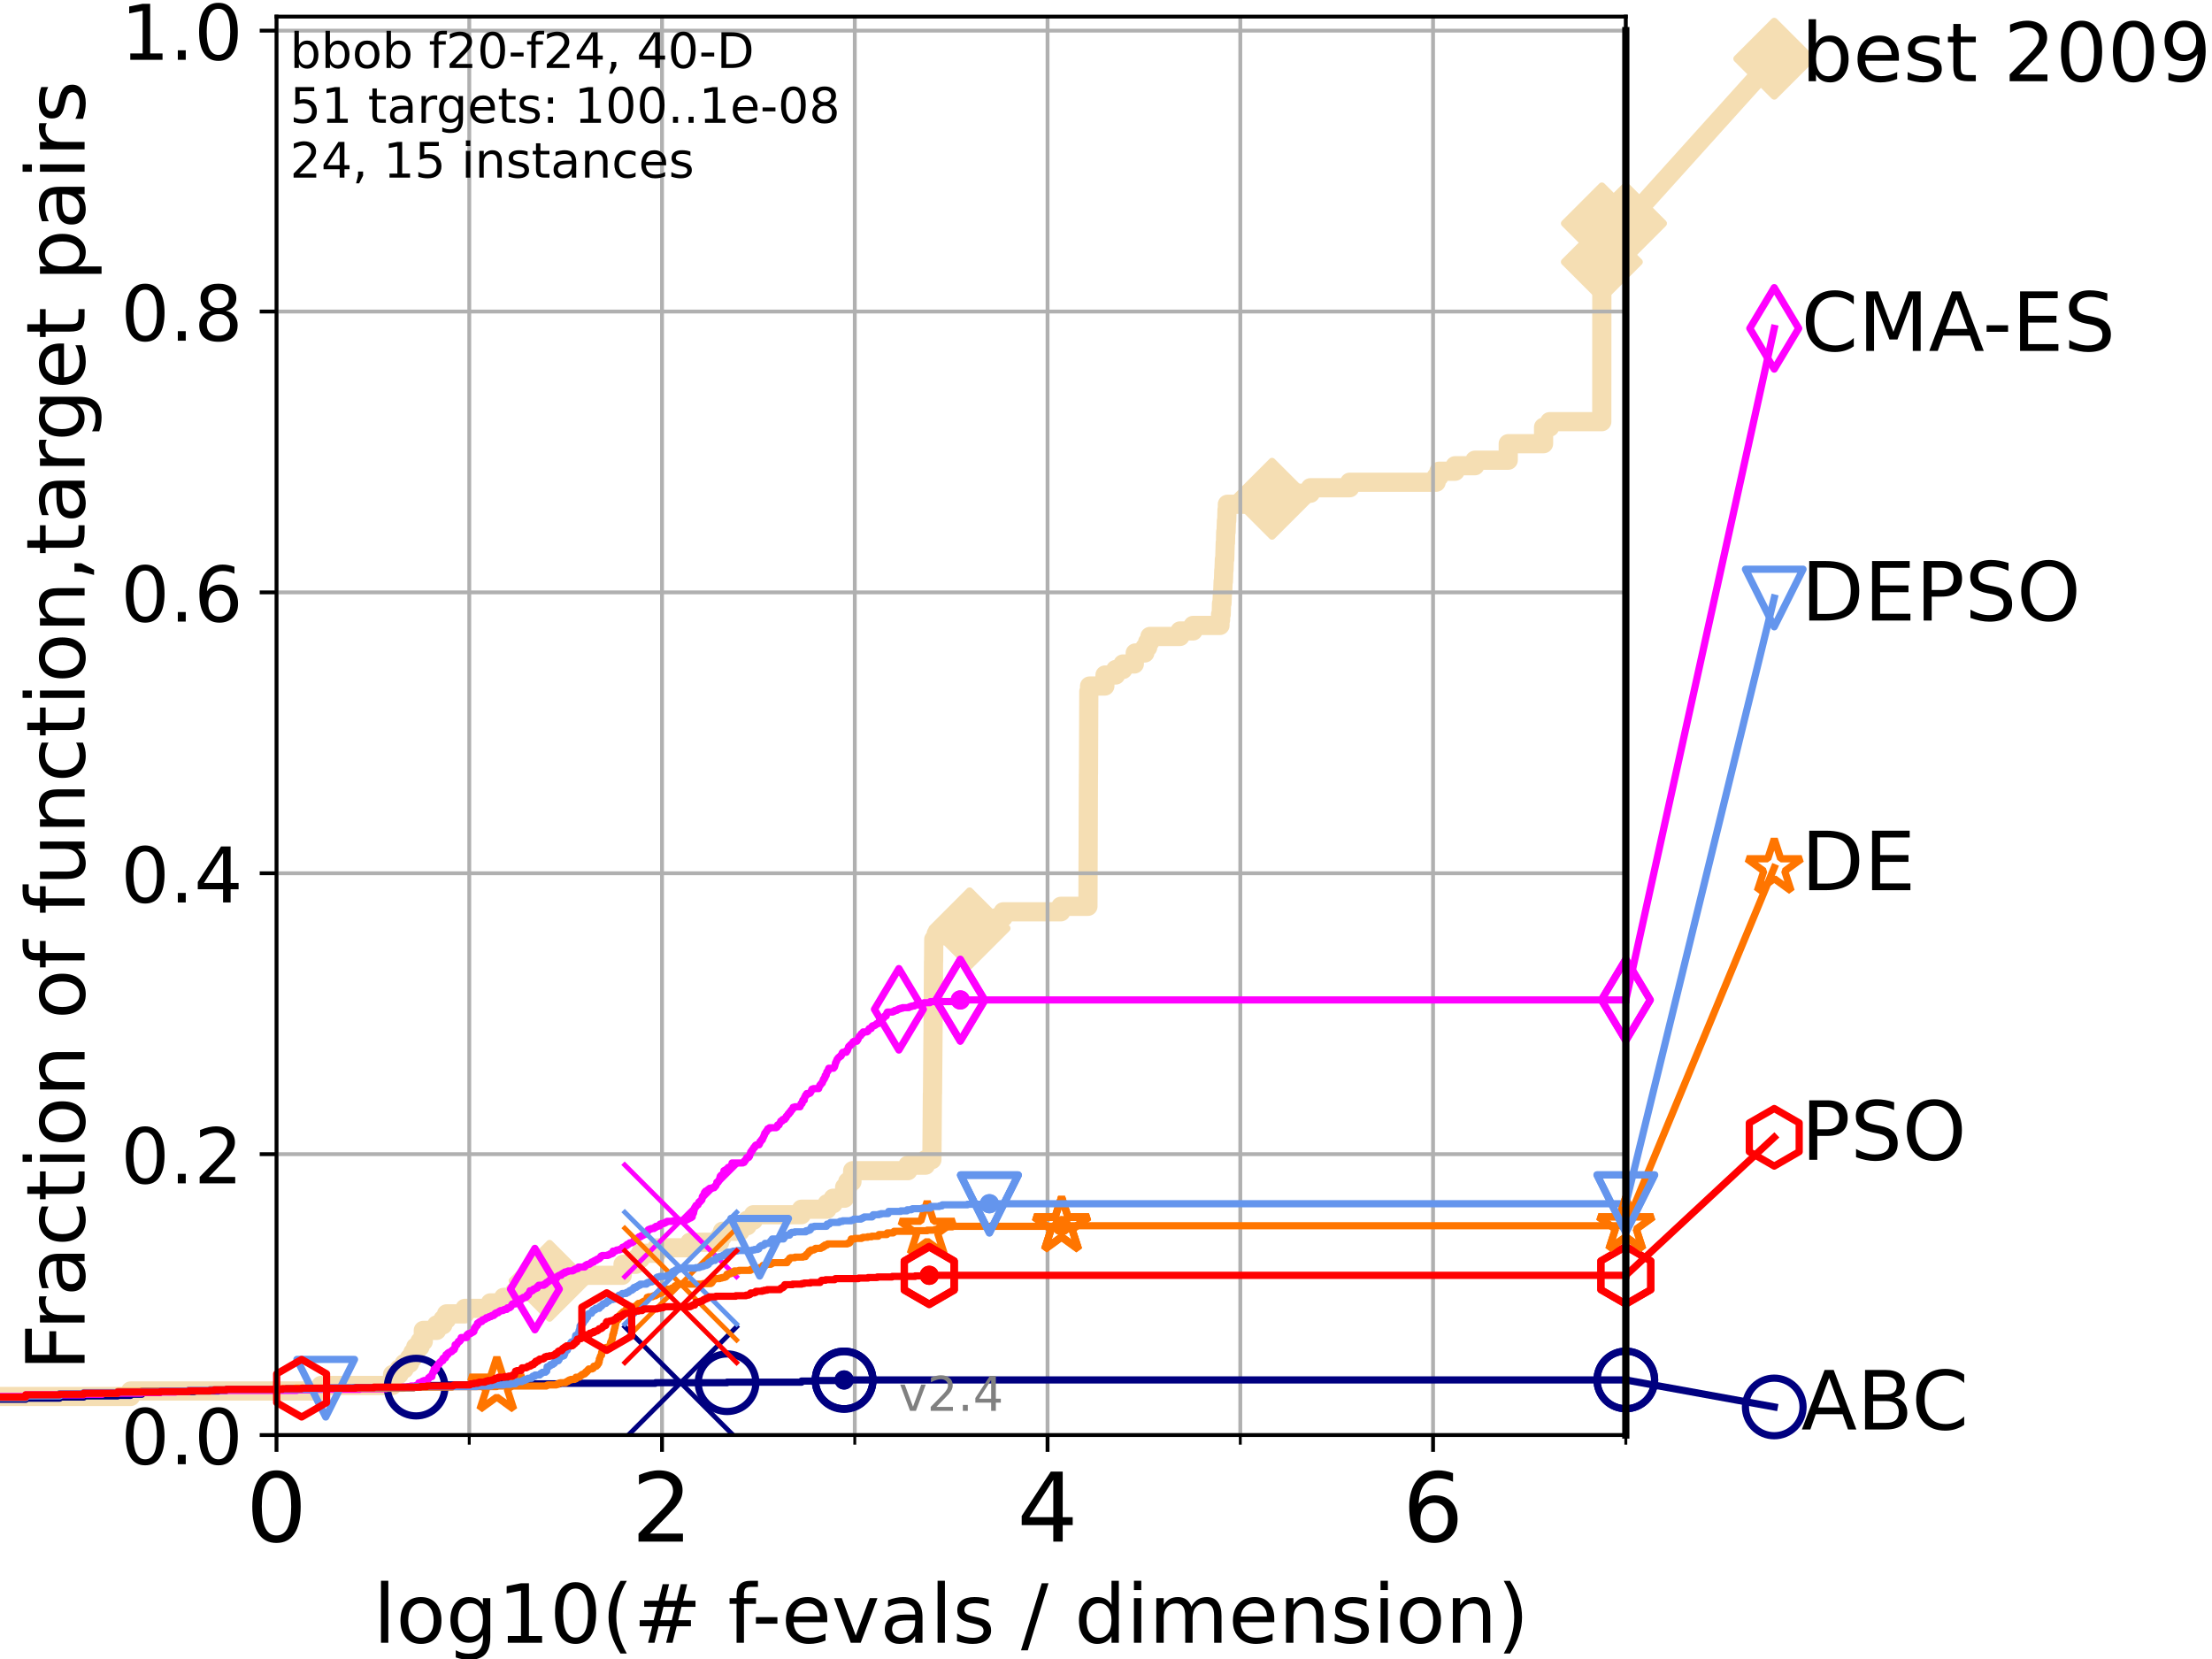 <?xml version="1.0" encoding="utf-8" standalone="no"?>
<!DOCTYPE svg PUBLIC "-//W3C//DTD SVG 1.1//EN"
  "http://www.w3.org/Graphics/SVG/1.1/DTD/svg11.dtd">
<!-- Created with matplotlib (https://matplotlib.org/) -->
<svg height="345.6pt" version="1.1" viewBox="0 0 460.8 345.6" width="460.8pt" xmlns="http://www.w3.org/2000/svg" xmlns:xlink="http://www.w3.org/1999/xlink">
 <defs>
  <style type="text/css">
*{stroke-linecap:butt;stroke-linejoin:round;}
  </style>
 </defs>
 <g id="figure_1">
  <g id="patch_1">
   <path d="M 0 345.6 
L 460.8 345.6 
L 460.8 0 
L 0 0 
z
" style="fill:#ffffff;"/>
  </g>
  <g id="axes_1">
   <g id="patch_2">
    <path d="M 57.6 298.944 
L 338.688 298.944 
L 338.688 3.456 
L 57.6 3.456 
z
" style="fill:#ffffff;"/>
   </g>
   <g id="line2d_1">
    <path d="M -1 290.913 
L 27.204 290.913 
L 27.204 289.766 
L 66.854 289.766 
L 66.854 288.618 
L 81.776 288.618 
L 81.776 286.324 
L 83.138 286.324 
L 83.138 285.176 
L 84.213 285.176 
L 84.213 284.029 
L 85.315 284.029 
L 85.315 282.882 
L 86.013 282.882 
L 86.013 281.734 
L 86.601 281.734 
L 86.601 280.587 
L 87.487 280.587 
L 87.487 279.44 
L 88.18 279.44 
L 88.18 277.145 
L 90.966 277.145 
L 90.966 275.998 
L 92.267 275.998 
L 92.267 274.851 
L 93.027 274.851 
L 93.027 273.703 
L 96.861 273.703 
L 96.861 272.556 
L 102.162 272.556 
L 102.162 271.409 
L 104.913 271.409 
L 104.913 270.261 
L 107.188 270.261 
L 107.188 269.114 
L 109.491 269.114 
L 109.491 267.967 
L 114.486 267.967 
L 114.486 266.82 
L 119.503 266.82 
L 119.503 265.672 
L 129.623 265.672 
L 129.623 264.525 
L 129.784 264.525 
L 129.784 263.378 
L 132.47 263.378 
L 132.47 262.23 
L 133.409 262.23 
L 133.409 261.083 
L 136.813 261.083 
L 136.813 259.936 
L 143.723 259.936 
L 143.723 258.788 
L 149.931 258.788 
L 149.931 257.641 
L 150.502 257.641 
L 150.502 256.494 
L 154.186 256.494 
L 154.186 255.346 
L 155.657 255.346 
L 155.657 254.199 
L 156.961 254.199 
L 156.961 253.052 
L 166.948 253.052 
L 166.948 251.905 
L 172.291 251.905 
L 172.291 250.757 
L 173.57 250.757 
L 173.57 249.61 
L 175.936 249.61 
L 175.956 247.315 
L 176.598 247.315 
L 176.598 246.168 
L 177.48 246.168 
L 177.48 245.021 
L 177.626 245.021 
L 177.626 243.873 
L 189.134 243.873 
L 189.134 242.726 
L 192.808 242.726 
L 192.808 241.579 
L 194.133 241.579 
L 194.237 227.811 
L 194.258 227.811 
L 194.366 215.191 
L 194.373 215.191 
L 194.468 200.276 
L 194.488 200.276 
L 194.521 195.687 
L 195.029 195.687 
L 195.029 194.539 
L 198.802 194.539 
L 198.802 193.392 
L 201.983 193.392 
L 201.983 192.245 
L 207.743 192.245 
L 207.743 191.097 
L 208.986 191.097 
L 208.986 189.95 
L 220.991 189.95 
L 220.991 188.803 
L 226.637 188.803 
L 226.739 161.268 
L 226.752 161.268 
L 226.819 144.058 
L 226.978 144.058 
L 226.978 142.911 
L 230.164 142.911 
L 230.194 140.616 
L 232.418 140.616 
L 232.418 139.469 
L 233.93 139.469 
L 233.93 138.322 
L 236.301 138.322 
L 236.301 137.174 
L 236.489 137.174 
L 236.489 136.027 
L 238.488 136.027 
L 238.488 134.88 
L 239.079 134.88 
L 239.079 133.732 
L 239.55 133.732 
L 239.55 132.585 
L 245.817 132.585 
L 245.817 131.438 
L 248.541 131.438 
L 248.541 130.29 
L 254.147 130.29 
L 254.147 129.143 
L 254.265 129.143 
L 254.265 127.996 
L 254.404 127.996 
L 254.461 125.701 
L 254.566 125.701 
L 254.651 123.407 
L 254.714 123.407 
L 254.797 121.112 
L 254.861 121.112 
L 254.931 118.817 
L 254.982 118.817 
L 255.056 116.523 
L 255.136 116.523 
L 255.238 113.081 
L 255.29 113.081 
L 255.339 110.786 
L 255.416 110.786 
L 255.487 108.492 
L 255.55 108.492 
L 255.609 106.197 
L 255.684 106.197 
L 255.684 105.05 
L 262.351 105.05 
L 262.351 103.902 
L 264.991 103.902 
L 264.991 102.755 
L 272.98 102.755 
L 272.98 101.608 
L 281.167 101.608 
L 281.167 100.461 
L 299.175 100.461 
L 299.175 99.313 
L 299.767 99.313 
L 299.767 98.166 
L 303.13 98.166 
L 303.13 97.019 
L 307.244 97.019 
L 307.244 95.871 
L 314.19 95.871 
L 314.195 92.429 
L 321.553 92.429 
L 321.557 88.987 
L 322.834 88.987 
L 322.834 87.84 
L 333.68 87.84 
L 333.699 46.537 
L 338.688 46.537 
L 338.688 46.537 
" style="fill:none;stroke:#f5deb3;stroke-linecap:square;stroke-width:4;"/>
   </g>
   <g id="line2d_2">
    <defs>
     <path d="M -0 7.778 
L 7.778 0 
L 0 -7.778 
L -7.778 -0 
z
" id="meeeca2be2d" style="stroke:#f5deb3;stroke-linejoin:miter;stroke-width:1.5;"/>
    </defs>
    <g>
     <use style="fill:#f5deb3;stroke:#f5deb3;stroke-linejoin:miter;stroke-width:1.5;" x="114.486" xlink:href="#meeeca2be2d" y="266.82"/>
     <use style="fill:#f5deb3;stroke:#f5deb3;stroke-linejoin:miter;stroke-width:1.5;" x="201.983" xlink:href="#meeeca2be2d" y="193.392"/>
     <use style="fill:#f5deb3;stroke:#f5deb3;stroke-linejoin:miter;stroke-width:1.5;" x="264.991" xlink:href="#meeeca2be2d" y="103.902"/>
     <use style="fill:#f5deb3;stroke:#f5deb3;stroke-linejoin:miter;stroke-width:1.5;" x="333.695" xlink:href="#meeeca2be2d" y="54.568"/>
     <use style="fill:#f5deb3;stroke:#f5deb3;stroke-linejoin:miter;stroke-width:1.5;" x="333.699" xlink:href="#meeeca2be2d" y="46.537"/>
     <use style="fill:#f5deb3;stroke:#f5deb3;stroke-linejoin:miter;stroke-width:1.5;" x="338.688" xlink:href="#meeeca2be2d" y="46.537"/>
    </g>
   </g>
   <g id="line2d_3">
    <path style="fill:none;stroke:#f5deb3;stroke-linecap:square;stroke-width:4;"/>
    <g/>
   </g>
   <g id="line2d_4">
    <path d="M 338.688 46.537 
L 369.608 12.233 
" style="fill:none;stroke:#f5deb3;stroke-linecap:square;stroke-width:4;"/>
    <g>
     <use style="fill:#f5deb3;stroke:#f5deb3;stroke-linejoin:miter;stroke-width:1.5;" x="338.688" xlink:href="#meeeca2be2d" y="46.537"/>
     <use style="fill:#f5deb3;stroke:#f5deb3;stroke-linejoin:miter;stroke-width:1.5;" x="369.608" xlink:href="#meeeca2be2d" y="12.233"/>
    </g>
   </g>
   <g id="matplotlib.axis_1">
    <g id="xtick_1">
     <g id="line2d_5">
      <path clip-path="url(#pc4b04f6935)" d="M 57.6 298.944 
L 57.6 3.456 
" style="fill:none;stroke:#b0b0b0;stroke-linecap:square;stroke-width:0.8;"/>
     </g>
     <g id="line2d_6">
      <defs>
       <path d="M 0 0 
L 0 3.5 
" id="mb5f94ff859" style="stroke:#000000;stroke-width:0.8;"/>
      </defs>
      <g>
       <use style="stroke:#000000;stroke-width:0.8;" x="57.6" xlink:href="#mb5f94ff859" y="298.944"/>
      </g>
     </g>
     <g id="text_1">
      <!-- 0 -->
      <defs>
       <path d="M 31.781 66.406 
Q 24.172 66.406 20.328 58.906 
Q 16.5 51.422 16.5 36.375 
Q 16.5 21.391 20.328 13.891 
Q 24.172 6.391 31.781 6.391 
Q 39.453 6.391 43.281 13.891 
Q 47.125 21.391 47.125 36.375 
Q 47.125 51.422 43.281 58.906 
Q 39.453 66.406 31.781 66.406 
z
M 31.781 74.219 
Q 44.047 74.219 50.516 64.516 
Q 56.984 54.828 56.984 36.375 
Q 56.984 17.969 50.516 8.266 
Q 44.047 -1.422 31.781 -1.422 
Q 19.531 -1.422 13.062 8.266 
Q 6.594 17.969 6.594 36.375 
Q 6.594 54.828 13.062 64.516 
Q 19.531 74.219 31.781 74.219 
z
" id="DejaVuSans-48"/>
      </defs>
      <g transform="translate(51.237 321.141)scale(0.2 -0.2)">
       <use xlink:href="#DejaVuSans-48"/>
      </g>
     </g>
    </g>
    <g id="xtick_2">
     <g id="line2d_7">
      <path clip-path="url(#pc4b04f6935)" d="M 137.911 298.944 
L 137.911 3.456 
" style="fill:none;stroke:#b0b0b0;stroke-linecap:square;stroke-width:0.8;"/>
     </g>
     <g id="line2d_8">
      <g>
       <use style="stroke:#000000;stroke-width:0.8;" x="137.911" xlink:href="#mb5f94ff859" y="298.944"/>
      </g>
     </g>
     <g id="text_2">
      <!-- 2 -->
      <defs>
       <path d="M 19.188 8.297 
L 53.609 8.297 
L 53.609 0 
L 7.328 0 
L 7.328 8.297 
Q 12.938 14.109 22.625 23.891 
Q 32.328 33.688 34.812 36.531 
Q 39.547 41.844 41.422 45.531 
Q 43.312 49.219 43.312 52.781 
Q 43.312 58.594 39.234 62.25 
Q 35.156 65.922 28.609 65.922 
Q 23.969 65.922 18.812 64.312 
Q 13.672 62.703 7.812 59.422 
L 7.812 69.391 
Q 13.766 71.781 18.938 73 
Q 24.125 74.219 28.422 74.219 
Q 39.75 74.219 46.484 68.547 
Q 53.219 62.891 53.219 53.422 
Q 53.219 48.922 51.531 44.891 
Q 49.859 40.875 45.406 35.406 
Q 44.188 33.984 37.641 27.219 
Q 31.109 20.453 19.188 8.297 
z
" id="DejaVuSans-50"/>
      </defs>
      <g transform="translate(131.548 321.141)scale(0.2 -0.2)">
       <use xlink:href="#DejaVuSans-50"/>
      </g>
     </g>
    </g>
    <g id="xtick_3">
     <g id="line2d_9">
      <path clip-path="url(#pc4b04f6935)" d="M 218.222 298.944 
L 218.222 3.456 
" style="fill:none;stroke:#b0b0b0;stroke-linecap:square;stroke-width:0.8;"/>
     </g>
     <g id="line2d_10">
      <g>
       <use style="stroke:#000000;stroke-width:0.8;" x="218.222" xlink:href="#mb5f94ff859" y="298.944"/>
      </g>
     </g>
     <g id="text_3">
      <!-- 4 -->
      <defs>
       <path d="M 37.797 64.312 
L 12.891 25.391 
L 37.797 25.391 
z
M 35.203 72.906 
L 47.609 72.906 
L 47.609 25.391 
L 58.016 25.391 
L 58.016 17.188 
L 47.609 17.188 
L 47.609 0 
L 37.797 0 
L 37.797 17.188 
L 4.891 17.188 
L 4.891 26.703 
z
" id="DejaVuSans-52"/>
      </defs>
      <g transform="translate(211.859 321.141)scale(0.2 -0.2)">
       <use xlink:href="#DejaVuSans-52"/>
      </g>
     </g>
    </g>
    <g id="xtick_4">
     <g id="line2d_11">
      <path clip-path="url(#pc4b04f6935)" d="M 298.533 298.944 
L 298.533 3.456 
" style="fill:none;stroke:#b0b0b0;stroke-linecap:square;stroke-width:0.8;"/>
     </g>
     <g id="line2d_12">
      <g>
       <use style="stroke:#000000;stroke-width:0.8;" x="298.533" xlink:href="#mb5f94ff859" y="298.944"/>
      </g>
     </g>
     <g id="text_4">
      <!-- 6 -->
      <defs>
       <path d="M 33.016 40.375 
Q 26.375 40.375 22.484 35.828 
Q 18.609 31.297 18.609 23.391 
Q 18.609 15.531 22.484 10.953 
Q 26.375 6.391 33.016 6.391 
Q 39.656 6.391 43.531 10.953 
Q 47.406 15.531 47.406 23.391 
Q 47.406 31.297 43.531 35.828 
Q 39.656 40.375 33.016 40.375 
z
M 52.594 71.297 
L 52.594 62.312 
Q 48.875 64.062 45.094 64.984 
Q 41.312 65.922 37.594 65.922 
Q 27.828 65.922 22.672 59.328 
Q 17.531 52.734 16.797 39.406 
Q 19.672 43.656 24.016 45.922 
Q 28.375 48.188 33.594 48.188 
Q 44.578 48.188 50.953 41.516 
Q 57.328 34.859 57.328 23.391 
Q 57.328 12.156 50.688 5.359 
Q 44.047 -1.422 33.016 -1.422 
Q 20.359 -1.422 13.672 8.266 
Q 6.984 17.969 6.984 36.375 
Q 6.984 53.656 15.188 63.938 
Q 23.391 74.219 37.203 74.219 
Q 40.922 74.219 44.703 73.484 
Q 48.484 72.75 52.594 71.297 
z
" id="DejaVuSans-54"/>
      </defs>
      <g transform="translate(292.17 321.141)scale(0.2 -0.2)">
       <use xlink:href="#DejaVuSans-54"/>
      </g>
     </g>
    </g>
    <g id="xtick_5">
     <g id="line2d_13">
      <path clip-path="url(#pc4b04f6935)" d="M 97.755 298.944 
L 97.755 3.456 
" style="fill:none;stroke:#b0b0b0;stroke-linecap:square;stroke-width:0.8;"/>
     </g>
     <g id="line2d_14">
      <defs>
       <path d="M 0 0 
L 0 2 
" id="mf2b84f97e6" style="stroke:#000000;stroke-width:0.6;"/>
      </defs>
      <g>
       <use style="stroke:#000000;stroke-width:0.6;" x="97.755" xlink:href="#mf2b84f97e6" y="298.944"/>
      </g>
     </g>
    </g>
    <g id="xtick_6">
     <g id="line2d_15">
      <path clip-path="url(#pc4b04f6935)" d="M 178.066 298.944 
L 178.066 3.456 
" style="fill:none;stroke:#b0b0b0;stroke-linecap:square;stroke-width:0.8;"/>
     </g>
     <g id="line2d_16">
      <g>
       <use style="stroke:#000000;stroke-width:0.6;" x="178.066" xlink:href="#mf2b84f97e6" y="298.944"/>
      </g>
     </g>
    </g>
    <g id="xtick_7">
     <g id="line2d_17">
      <path clip-path="url(#pc4b04f6935)" d="M 258.377 298.944 
L 258.377 3.456 
" style="fill:none;stroke:#b0b0b0;stroke-linecap:square;stroke-width:0.8;"/>
     </g>
     <g id="line2d_18">
      <g>
       <use style="stroke:#000000;stroke-width:0.6;" x="258.377" xlink:href="#mf2b84f97e6" y="298.944"/>
      </g>
     </g>
    </g>
    <g id="xtick_8">
     <g id="line2d_19">
      <path clip-path="url(#pc4b04f6935)" d="M 338.688 298.944 
L 338.688 3.456 
" style="fill:none;stroke:#b0b0b0;stroke-linecap:square;stroke-width:0.8;"/>
     </g>
     <g id="line2d_20">
      <g>
       <use style="stroke:#000000;stroke-width:0.6;" x="338.688" xlink:href="#mf2b84f97e6" y="298.944"/>
      </g>
     </g>
    </g>
    <g id="text_5">
     <!-- log10(# f-evals / dimension) -->
     <defs>
      <path d="M 9.422 75.984 
L 18.406 75.984 
L 18.406 0 
L 9.422 0 
z
" id="DejaVuSans-108"/>
      <path d="M 30.609 48.391 
Q 23.391 48.391 19.188 42.75 
Q 14.984 37.109 14.984 27.297 
Q 14.984 17.484 19.156 11.844 
Q 23.344 6.203 30.609 6.203 
Q 37.797 6.203 41.984 11.859 
Q 46.188 17.531 46.188 27.297 
Q 46.188 37.016 41.984 42.703 
Q 37.797 48.391 30.609 48.391 
z
M 30.609 56 
Q 42.328 56 49.016 48.375 
Q 55.719 40.766 55.719 27.297 
Q 55.719 13.875 49.016 6.219 
Q 42.328 -1.422 30.609 -1.422 
Q 18.844 -1.422 12.172 6.219 
Q 5.516 13.875 5.516 27.297 
Q 5.516 40.766 12.172 48.375 
Q 18.844 56 30.609 56 
z
" id="DejaVuSans-111"/>
      <path d="M 45.406 27.984 
Q 45.406 37.75 41.375 43.109 
Q 37.359 48.484 30.078 48.484 
Q 22.859 48.484 18.828 43.109 
Q 14.797 37.75 14.797 27.984 
Q 14.797 18.266 18.828 12.891 
Q 22.859 7.516 30.078 7.516 
Q 37.359 7.516 41.375 12.891 
Q 45.406 18.266 45.406 27.984 
z
M 54.391 6.781 
Q 54.391 -7.172 48.188 -13.984 
Q 42 -20.797 29.203 -20.797 
Q 24.469 -20.797 20.266 -20.094 
Q 16.062 -19.391 12.109 -17.922 
L 12.109 -9.188 
Q 16.062 -11.328 19.922 -12.344 
Q 23.781 -13.375 27.781 -13.375 
Q 36.625 -13.375 41.016 -8.766 
Q 45.406 -4.156 45.406 5.172 
L 45.406 9.625 
Q 42.625 4.781 38.281 2.391 
Q 33.938 0 27.875 0 
Q 17.828 0 11.672 7.656 
Q 5.516 15.328 5.516 27.984 
Q 5.516 40.672 11.672 48.328 
Q 17.828 56 27.875 56 
Q 33.938 56 38.281 53.609 
Q 42.625 51.219 45.406 46.391 
L 45.406 54.688 
L 54.391 54.688 
z
" id="DejaVuSans-103"/>
      <path d="M 12.406 8.297 
L 28.516 8.297 
L 28.516 63.922 
L 10.984 60.406 
L 10.984 69.391 
L 28.422 72.906 
L 38.281 72.906 
L 38.281 8.297 
L 54.391 8.297 
L 54.391 0 
L 12.406 0 
z
" id="DejaVuSans-49"/>
      <path d="M 31 75.875 
Q 24.469 64.656 21.281 53.656 
Q 18.109 42.672 18.109 31.391 
Q 18.109 20.125 21.312 9.062 
Q 24.516 -2 31 -13.188 
L 23.188 -13.188 
Q 15.875 -1.703 12.234 9.375 
Q 8.594 20.453 8.594 31.391 
Q 8.594 42.281 12.203 53.312 
Q 15.828 64.359 23.188 75.875 
z
" id="DejaVuSans-40"/>
      <path d="M 51.125 44 
L 36.922 44 
L 32.812 27.688 
L 47.125 27.688 
z
M 43.797 71.781 
L 38.719 51.516 
L 52.984 51.516 
L 58.109 71.781 
L 65.922 71.781 
L 60.891 51.516 
L 76.125 51.516 
L 76.125 44 
L 58.984 44 
L 54.984 27.688 
L 70.516 27.688 
L 70.516 20.219 
L 53.078 20.219 
L 48 0 
L 40.188 0 
L 45.219 20.219 
L 30.906 20.219 
L 25.875 0 
L 18.016 0 
L 23.094 20.219 
L 7.719 20.219 
L 7.719 27.688 
L 24.906 27.688 
L 29 44 
L 13.281 44 
L 13.281 51.516 
L 30.906 51.516 
L 35.891 71.781 
z
" id="DejaVuSans-35"/>
      <path id="DejaVuSans-32"/>
      <path d="M 37.109 75.984 
L 37.109 68.5 
L 28.516 68.5 
Q 23.688 68.5 21.797 66.547 
Q 19.922 64.594 19.922 59.516 
L 19.922 54.688 
L 34.719 54.688 
L 34.719 47.703 
L 19.922 47.703 
L 19.922 0 
L 10.891 0 
L 10.891 47.703 
L 2.297 47.703 
L 2.297 54.688 
L 10.891 54.688 
L 10.891 58.5 
Q 10.891 67.625 15.141 71.797 
Q 19.391 75.984 28.609 75.984 
z
" id="DejaVuSans-102"/>
      <path d="M 4.891 31.391 
L 31.203 31.391 
L 31.203 23.391 
L 4.891 23.391 
z
" id="DejaVuSans-45"/>
      <path d="M 56.203 29.594 
L 56.203 25.203 
L 14.891 25.203 
Q 15.484 15.922 20.484 11.062 
Q 25.484 6.203 34.422 6.203 
Q 39.594 6.203 44.453 7.469 
Q 49.312 8.734 54.109 11.281 
L 54.109 2.781 
Q 49.266 0.734 44.188 -0.344 
Q 39.109 -1.422 33.891 -1.422 
Q 20.797 -1.422 13.156 6.188 
Q 5.516 13.812 5.516 26.812 
Q 5.516 40.234 12.766 48.109 
Q 20.016 56 32.328 56 
Q 43.359 56 49.781 48.891 
Q 56.203 41.797 56.203 29.594 
z
M 47.219 32.234 
Q 47.125 39.594 43.094 43.984 
Q 39.062 48.391 32.422 48.391 
Q 24.906 48.391 20.391 44.141 
Q 15.875 39.891 15.188 32.172 
z
" id="DejaVuSans-101"/>
      <path d="M 2.984 54.688 
L 12.5 54.688 
L 29.594 8.797 
L 46.688 54.688 
L 56.203 54.688 
L 35.688 0 
L 23.484 0 
z
" id="DejaVuSans-118"/>
      <path d="M 34.281 27.484 
Q 23.391 27.484 19.188 25 
Q 14.984 22.516 14.984 16.5 
Q 14.984 11.719 18.141 8.906 
Q 21.297 6.109 26.703 6.109 
Q 34.188 6.109 38.703 11.406 
Q 43.219 16.703 43.219 25.484 
L 43.219 27.484 
z
M 52.203 31.203 
L 52.203 0 
L 43.219 0 
L 43.219 8.297 
Q 40.141 3.328 35.547 0.953 
Q 30.953 -1.422 24.312 -1.422 
Q 15.922 -1.422 10.953 3.297 
Q 6 8.016 6 15.922 
Q 6 25.141 12.172 29.828 
Q 18.359 34.516 30.609 34.516 
L 43.219 34.516 
L 43.219 35.406 
Q 43.219 41.609 39.141 45 
Q 35.062 48.391 27.688 48.391 
Q 23 48.391 18.547 47.266 
Q 14.109 46.141 10.016 43.891 
L 10.016 52.203 
Q 14.938 54.109 19.578 55.047 
Q 24.219 56 28.609 56 
Q 40.484 56 46.344 49.844 
Q 52.203 43.703 52.203 31.203 
z
" id="DejaVuSans-97"/>
      <path d="M 44.281 53.078 
L 44.281 44.578 
Q 40.484 46.531 36.375 47.5 
Q 32.281 48.484 27.875 48.484 
Q 21.188 48.484 17.844 46.438 
Q 14.5 44.391 14.5 40.281 
Q 14.5 37.156 16.891 35.375 
Q 19.281 33.594 26.516 31.984 
L 29.594 31.297 
Q 39.156 29.25 43.188 25.516 
Q 47.219 21.781 47.219 15.094 
Q 47.219 7.469 41.188 3.016 
Q 35.156 -1.422 24.609 -1.422 
Q 20.219 -1.422 15.453 -0.562 
Q 10.688 0.297 5.422 2 
L 5.422 11.281 
Q 10.406 8.688 15.234 7.391 
Q 20.062 6.109 24.812 6.109 
Q 31.156 6.109 34.562 8.281 
Q 37.984 10.453 37.984 14.406 
Q 37.984 18.062 35.516 20.016 
Q 33.062 21.969 24.703 23.781 
L 21.578 24.516 
Q 13.234 26.266 9.516 29.906 
Q 5.812 33.547 5.812 39.891 
Q 5.812 47.609 11.281 51.797 
Q 16.75 56 26.812 56 
Q 31.781 56 36.172 55.266 
Q 40.578 54.547 44.281 53.078 
z
" id="DejaVuSans-115"/>
      <path d="M 25.391 72.906 
L 33.688 72.906 
L 8.297 -9.281 
L 0 -9.281 
z
" id="DejaVuSans-47"/>
      <path d="M 45.406 46.391 
L 45.406 75.984 
L 54.391 75.984 
L 54.391 0 
L 45.406 0 
L 45.406 8.203 
Q 42.578 3.328 38.25 0.953 
Q 33.938 -1.422 27.875 -1.422 
Q 17.969 -1.422 11.734 6.484 
Q 5.516 14.406 5.516 27.297 
Q 5.516 40.188 11.734 48.094 
Q 17.969 56 27.875 56 
Q 33.938 56 38.25 53.625 
Q 42.578 51.266 45.406 46.391 
z
M 14.797 27.297 
Q 14.797 17.391 18.875 11.75 
Q 22.953 6.109 30.078 6.109 
Q 37.203 6.109 41.297 11.75 
Q 45.406 17.391 45.406 27.297 
Q 45.406 37.203 41.297 42.844 
Q 37.203 48.484 30.078 48.484 
Q 22.953 48.484 18.875 42.844 
Q 14.797 37.203 14.797 27.297 
z
" id="DejaVuSans-100"/>
      <path d="M 9.422 54.688 
L 18.406 54.688 
L 18.406 0 
L 9.422 0 
z
M 9.422 75.984 
L 18.406 75.984 
L 18.406 64.594 
L 9.422 64.594 
z
" id="DejaVuSans-105"/>
      <path d="M 52 44.188 
Q 55.375 50.25 60.062 53.125 
Q 64.75 56 71.094 56 
Q 79.641 56 84.281 50.016 
Q 88.922 44.047 88.922 33.016 
L 88.922 0 
L 79.891 0 
L 79.891 32.719 
Q 79.891 40.578 77.094 44.375 
Q 74.312 48.188 68.609 48.188 
Q 61.625 48.188 57.562 43.547 
Q 53.516 38.922 53.516 30.906 
L 53.516 0 
L 44.484 0 
L 44.484 32.719 
Q 44.484 40.625 41.703 44.406 
Q 38.922 48.188 33.109 48.188 
Q 26.219 48.188 22.156 43.531 
Q 18.109 38.875 18.109 30.906 
L 18.109 0 
L 9.078 0 
L 9.078 54.688 
L 18.109 54.688 
L 18.109 46.188 
Q 21.188 51.219 25.484 53.609 
Q 29.781 56 35.688 56 
Q 41.656 56 45.828 52.969 
Q 50 49.953 52 44.188 
z
" id="DejaVuSans-109"/>
      <path d="M 54.891 33.016 
L 54.891 0 
L 45.906 0 
L 45.906 32.719 
Q 45.906 40.484 42.875 44.328 
Q 39.844 48.188 33.797 48.188 
Q 26.516 48.188 22.312 43.547 
Q 18.109 38.922 18.109 30.906 
L 18.109 0 
L 9.078 0 
L 9.078 54.688 
L 18.109 54.688 
L 18.109 46.188 
Q 21.344 51.125 25.703 53.562 
Q 30.078 56 35.797 56 
Q 45.219 56 50.047 50.172 
Q 54.891 44.344 54.891 33.016 
z
" id="DejaVuSans-110"/>
      <path d="M 8.016 75.875 
L 15.828 75.875 
Q 23.141 64.359 26.781 53.312 
Q 30.422 42.281 30.422 31.391 
Q 30.422 20.453 26.781 9.375 
Q 23.141 -1.703 15.828 -13.188 
L 8.016 -13.188 
Q 14.5 -2 17.703 9.062 
Q 20.906 20.125 20.906 31.391 
Q 20.906 42.672 17.703 53.656 
Q 14.5 64.656 8.016 75.875 
z
" id="DejaVuSans-41"/>
     </defs>
     <g transform="translate(77.764 342.218)scale(0.17 -0.17)">
      <use xlink:href="#DejaVuSans-108"/>
      <use x="27.783" xlink:href="#DejaVuSans-111"/>
      <use x="88.965" xlink:href="#DejaVuSans-103"/>
      <use x="152.441" xlink:href="#DejaVuSans-49"/>
      <use x="216.064" xlink:href="#DejaVuSans-48"/>
      <use x="279.688" xlink:href="#DejaVuSans-40"/>
      <use x="318.701" xlink:href="#DejaVuSans-35"/>
      <use x="402.49" xlink:href="#DejaVuSans-32"/>
      <use x="434.277" xlink:href="#DejaVuSans-102"/>
      <use x="463.982" xlink:href="#DejaVuSans-45"/>
      <use x="500.066" xlink:href="#DejaVuSans-101"/>
      <use x="561.59" xlink:href="#DejaVuSans-118"/>
      <use x="620.77" xlink:href="#DejaVuSans-97"/>
      <use x="682.049" xlink:href="#DejaVuSans-108"/>
      <use x="709.832" xlink:href="#DejaVuSans-115"/>
      <use x="761.932" xlink:href="#DejaVuSans-32"/>
      <use x="793.719" xlink:href="#DejaVuSans-47"/>
      <use x="827.41" xlink:href="#DejaVuSans-32"/>
      <use x="859.197" xlink:href="#DejaVuSans-100"/>
      <use x="922.674" xlink:href="#DejaVuSans-105"/>
      <use x="950.457" xlink:href="#DejaVuSans-109"/>
      <use x="1047.869" xlink:href="#DejaVuSans-101"/>
      <use x="1109.393" xlink:href="#DejaVuSans-110"/>
      <use x="1172.771" xlink:href="#DejaVuSans-115"/>
      <use x="1224.871" xlink:href="#DejaVuSans-105"/>
      <use x="1252.654" xlink:href="#DejaVuSans-111"/>
      <use x="1313.836" xlink:href="#DejaVuSans-110"/>
      <use x="1377.215" xlink:href="#DejaVuSans-41"/>
     </g>
    </g>
   </g>
   <g id="matplotlib.axis_2">
    <g id="ytick_1">
     <g id="line2d_21">
      <path clip-path="url(#pc4b04f6935)" d="M 57.6 298.944 
L 338.688 298.944 
" style="fill:none;stroke:#b0b0b0;stroke-linecap:square;stroke-width:0.8;"/>
     </g>
     <g id="line2d_22">
      <defs>
       <path d="M 0 0 
L -3.5 0 
" id="mcd8efe0f36" style="stroke:#000000;stroke-width:0.8;"/>
      </defs>
      <g>
       <use style="stroke:#000000;stroke-width:0.8;" x="57.6" xlink:href="#mcd8efe0f36" y="298.944"/>
      </g>
     </g>
     <g id="text_6">
      <!-- 0.0 -->
      <defs>
       <path d="M 10.688 12.406 
L 21 12.406 
L 21 0 
L 10.688 0 
z
" id="DejaVuSans-46"/>
      </defs>
      <g transform="translate(25.155 305.023)scale(0.16 -0.16)">
       <use xlink:href="#DejaVuSans-48"/>
       <use x="63.623" xlink:href="#DejaVuSans-46"/>
       <use x="95.41" xlink:href="#DejaVuSans-48"/>
      </g>
     </g>
    </g>
    <g id="ytick_2">
     <g id="line2d_23">
      <path clip-path="url(#pc4b04f6935)" d="M 57.6 240.432 
L 338.688 240.432 
" style="fill:none;stroke:#b0b0b0;stroke-linecap:square;stroke-width:0.8;"/>
     </g>
     <g id="line2d_24">
      <g>
       <use style="stroke:#000000;stroke-width:0.8;" x="57.6" xlink:href="#mcd8efe0f36" y="240.432"/>
      </g>
     </g>
     <g id="text_7">
      <!-- 0.2 -->
      <g transform="translate(25.155 246.51)scale(0.16 -0.16)">
       <use xlink:href="#DejaVuSans-48"/>
       <use x="63.623" xlink:href="#DejaVuSans-46"/>
       <use x="95.41" xlink:href="#DejaVuSans-50"/>
      </g>
     </g>
    </g>
    <g id="ytick_3">
     <g id="line2d_25">
      <path clip-path="url(#pc4b04f6935)" d="M 57.6 181.919 
L 338.688 181.919 
" style="fill:none;stroke:#b0b0b0;stroke-linecap:square;stroke-width:0.8;"/>
     </g>
     <g id="line2d_26">
      <g>
       <use style="stroke:#000000;stroke-width:0.8;" x="57.6" xlink:href="#mcd8efe0f36" y="181.919"/>
      </g>
     </g>
     <g id="text_8">
      <!-- 0.4 -->
      <g transform="translate(25.155 187.998)scale(0.16 -0.16)">
       <use xlink:href="#DejaVuSans-48"/>
       <use x="63.623" xlink:href="#DejaVuSans-46"/>
       <use x="95.41" xlink:href="#DejaVuSans-52"/>
      </g>
     </g>
    </g>
    <g id="ytick_4">
     <g id="line2d_27">
      <path clip-path="url(#pc4b04f6935)" d="M 57.6 123.407 
L 338.688 123.407 
" style="fill:none;stroke:#b0b0b0;stroke-linecap:square;stroke-width:0.8;"/>
     </g>
     <g id="line2d_28">
      <g>
       <use style="stroke:#000000;stroke-width:0.8;" x="57.6" xlink:href="#mcd8efe0f36" y="123.407"/>
      </g>
     </g>
     <g id="text_9">
      <!-- 0.6 -->
      <g transform="translate(25.155 129.485)scale(0.16 -0.16)">
       <use xlink:href="#DejaVuSans-48"/>
       <use x="63.623" xlink:href="#DejaVuSans-46"/>
       <use x="95.41" xlink:href="#DejaVuSans-54"/>
      </g>
     </g>
    </g>
    <g id="ytick_5">
     <g id="line2d_29">
      <path clip-path="url(#pc4b04f6935)" d="M 57.6 64.894 
L 338.688 64.894 
" style="fill:none;stroke:#b0b0b0;stroke-linecap:square;stroke-width:0.8;"/>
     </g>
     <g id="line2d_30">
      <g>
       <use style="stroke:#000000;stroke-width:0.8;" x="57.6" xlink:href="#mcd8efe0f36" y="64.894"/>
      </g>
     </g>
     <g id="text_10">
      <!-- 0.8 -->
      <defs>
       <path d="M 31.781 34.625 
Q 24.75 34.625 20.719 30.859 
Q 16.703 27.094 16.703 20.516 
Q 16.703 13.922 20.719 10.156 
Q 24.75 6.391 31.781 6.391 
Q 38.812 6.391 42.859 10.172 
Q 46.922 13.969 46.922 20.516 
Q 46.922 27.094 42.891 30.859 
Q 38.875 34.625 31.781 34.625 
z
M 21.922 38.812 
Q 15.578 40.375 12.031 44.719 
Q 8.5 49.078 8.5 55.328 
Q 8.5 64.062 14.719 69.141 
Q 20.953 74.219 31.781 74.219 
Q 42.672 74.219 48.875 69.141 
Q 55.078 64.062 55.078 55.328 
Q 55.078 49.078 51.531 44.719 
Q 48 40.375 41.703 38.812 
Q 48.828 37.156 52.797 32.312 
Q 56.781 27.484 56.781 20.516 
Q 56.781 9.906 50.312 4.234 
Q 43.844 -1.422 31.781 -1.422 
Q 19.734 -1.422 13.25 4.234 
Q 6.781 9.906 6.781 20.516 
Q 6.781 27.484 10.781 32.312 
Q 14.797 37.156 21.922 38.812 
z
M 18.312 54.391 
Q 18.312 48.734 21.844 45.562 
Q 25.391 42.391 31.781 42.391 
Q 38.141 42.391 41.719 45.562 
Q 45.312 48.734 45.312 54.391 
Q 45.312 60.062 41.719 63.234 
Q 38.141 66.406 31.781 66.406 
Q 25.391 66.406 21.844 63.234 
Q 18.312 60.062 18.312 54.391 
z
" id="DejaVuSans-56"/>
      </defs>
      <g transform="translate(25.155 70.973)scale(0.16 -0.16)">
       <use xlink:href="#DejaVuSans-48"/>
       <use x="63.623" xlink:href="#DejaVuSans-46"/>
       <use x="95.41" xlink:href="#DejaVuSans-56"/>
      </g>
     </g>
    </g>
    <g id="ytick_6">
     <g id="line2d_31">
      <path clip-path="url(#pc4b04f6935)" d="M 57.6 6.382 
L 338.688 6.382 
" style="fill:none;stroke:#b0b0b0;stroke-linecap:square;stroke-width:0.8;"/>
     </g>
     <g id="line2d_32">
      <g>
       <use style="stroke:#000000;stroke-width:0.8;" x="57.6" xlink:href="#mcd8efe0f36" y="6.382"/>
      </g>
     </g>
     <g id="text_11">
      <!-- 1.0 -->
      <g transform="translate(25.155 12.46)scale(0.16 -0.16)">
       <use xlink:href="#DejaVuSans-49"/>
       <use x="63.623" xlink:href="#DejaVuSans-46"/>
       <use x="95.41" xlink:href="#DejaVuSans-48"/>
      </g>
     </g>
    </g>
    <g id="text_12">
     <!-- Fraction of function,target pairs -->
     <defs>
      <path d="M 9.812 72.906 
L 51.703 72.906 
L 51.703 64.594 
L 19.672 64.594 
L 19.672 43.109 
L 48.578 43.109 
L 48.578 34.812 
L 19.672 34.812 
L 19.672 0 
L 9.812 0 
z
" id="DejaVuSans-70"/>
      <path d="M 41.109 46.297 
Q 39.594 47.172 37.812 47.578 
Q 36.031 48 33.891 48 
Q 26.266 48 22.188 43.047 
Q 18.109 38.094 18.109 28.812 
L 18.109 0 
L 9.078 0 
L 9.078 54.688 
L 18.109 54.688 
L 18.109 46.188 
Q 20.953 51.172 25.484 53.578 
Q 30.031 56 36.531 56 
Q 37.453 56 38.578 55.875 
Q 39.703 55.766 41.062 55.516 
z
" id="DejaVuSans-114"/>
      <path d="M 48.781 52.594 
L 48.781 44.188 
Q 44.969 46.297 41.141 47.344 
Q 37.312 48.391 33.406 48.391 
Q 24.656 48.391 19.812 42.844 
Q 14.984 37.312 14.984 27.297 
Q 14.984 17.281 19.812 11.734 
Q 24.656 6.203 33.406 6.203 
Q 37.312 6.203 41.141 7.25 
Q 44.969 8.297 48.781 10.406 
L 48.781 2.094 
Q 45.016 0.344 40.984 -0.531 
Q 36.969 -1.422 32.422 -1.422 
Q 20.062 -1.422 12.781 6.344 
Q 5.516 14.109 5.516 27.297 
Q 5.516 40.672 12.859 48.328 
Q 20.219 56 33.016 56 
Q 37.156 56 41.109 55.141 
Q 45.062 54.297 48.781 52.594 
z
" id="DejaVuSans-99"/>
      <path d="M 18.312 70.219 
L 18.312 54.688 
L 36.812 54.688 
L 36.812 47.703 
L 18.312 47.703 
L 18.312 18.016 
Q 18.312 11.328 20.141 9.422 
Q 21.969 7.516 27.594 7.516 
L 36.812 7.516 
L 36.812 0 
L 27.594 0 
Q 17.188 0 13.234 3.875 
Q 9.281 7.766 9.281 18.016 
L 9.281 47.703 
L 2.688 47.703 
L 2.688 54.688 
L 9.281 54.688 
L 9.281 70.219 
z
" id="DejaVuSans-116"/>
      <path d="M 8.5 21.578 
L 8.5 54.688 
L 17.484 54.688 
L 17.484 21.922 
Q 17.484 14.156 20.5 10.266 
Q 23.531 6.391 29.594 6.391 
Q 36.859 6.391 41.078 11.031 
Q 45.312 15.672 45.312 23.688 
L 45.312 54.688 
L 54.297 54.688 
L 54.297 0 
L 45.312 0 
L 45.312 8.406 
Q 42.047 3.422 37.719 1 
Q 33.406 -1.422 27.688 -1.422 
Q 18.266 -1.422 13.375 4.438 
Q 8.5 10.297 8.5 21.578 
z
M 31.109 56 
z
" id="DejaVuSans-117"/>
      <path d="M 11.719 12.406 
L 22.016 12.406 
L 22.016 4 
L 14.016 -11.625 
L 7.719 -11.625 
L 11.719 4 
z
" id="DejaVuSans-44"/>
      <path d="M 18.109 8.203 
L 18.109 -20.797 
L 9.078 -20.797 
L 9.078 54.688 
L 18.109 54.688 
L 18.109 46.391 
Q 20.953 51.266 25.266 53.625 
Q 29.594 56 35.594 56 
Q 45.562 56 51.781 48.094 
Q 58.016 40.188 58.016 27.297 
Q 58.016 14.406 51.781 6.484 
Q 45.562 -1.422 35.594 -1.422 
Q 29.594 -1.422 25.266 0.953 
Q 20.953 3.328 18.109 8.203 
z
M 48.688 27.297 
Q 48.688 37.203 44.609 42.844 
Q 40.531 48.484 33.406 48.484 
Q 26.266 48.484 22.188 42.844 
Q 18.109 37.203 18.109 27.297 
Q 18.109 17.391 22.188 11.75 
Q 26.266 6.109 33.406 6.109 
Q 40.531 6.109 44.609 11.75 
Q 48.688 17.391 48.688 27.297 
z
" id="DejaVuSans-112"/>
     </defs>
     <g transform="translate(17.62 285.585)rotate(-90)scale(0.17 -0.17)">
      <use xlink:href="#DejaVuSans-70"/>
      <use x="50.27" xlink:href="#DejaVuSans-114"/>
      <use x="91.383" xlink:href="#DejaVuSans-97"/>
      <use x="152.662" xlink:href="#DejaVuSans-99"/>
      <use x="207.643" xlink:href="#DejaVuSans-116"/>
      <use x="246.852" xlink:href="#DejaVuSans-105"/>
      <use x="274.635" xlink:href="#DejaVuSans-111"/>
      <use x="335.816" xlink:href="#DejaVuSans-110"/>
      <use x="399.195" xlink:href="#DejaVuSans-32"/>
      <use x="430.982" xlink:href="#DejaVuSans-111"/>
      <use x="492.164" xlink:href="#DejaVuSans-102"/>
      <use x="527.369" xlink:href="#DejaVuSans-32"/>
      <use x="559.156" xlink:href="#DejaVuSans-102"/>
      <use x="594.361" xlink:href="#DejaVuSans-117"/>
      <use x="657.74" xlink:href="#DejaVuSans-110"/>
      <use x="721.119" xlink:href="#DejaVuSans-99"/>
      <use x="776.1" xlink:href="#DejaVuSans-116"/>
      <use x="815.309" xlink:href="#DejaVuSans-105"/>
      <use x="843.092" xlink:href="#DejaVuSans-111"/>
      <use x="904.273" xlink:href="#DejaVuSans-110"/>
      <use x="967.652" xlink:href="#DejaVuSans-44"/>
      <use x="999.439" xlink:href="#DejaVuSans-116"/>
      <use x="1038.648" xlink:href="#DejaVuSans-97"/>
      <use x="1099.928" xlink:href="#DejaVuSans-114"/>
      <use x="1139.291" xlink:href="#DejaVuSans-103"/>
      <use x="1202.768" xlink:href="#DejaVuSans-101"/>
      <use x="1264.291" xlink:href="#DejaVuSans-116"/>
      <use x="1303.5" xlink:href="#DejaVuSans-32"/>
      <use x="1335.287" xlink:href="#DejaVuSans-112"/>
      <use x="1398.764" xlink:href="#DejaVuSans-97"/>
      <use x="1460.043" xlink:href="#DejaVuSans-105"/>
      <use x="1487.826" xlink:href="#DejaVuSans-114"/>
      <use x="1528.939" xlink:href="#DejaVuSans-115"/>
     </g>
    </g>
   </g>
   <g id="line2d_33">
    <defs>
     <path d="M 0 1.5 
C 0.398 1.5 0.779 1.342 1.061 1.061 
C 1.342 0.779 1.5 0.398 1.5 0 
C 1.5 -0.398 1.342 -0.779 1.061 -1.061 
C 0.779 -1.342 0.398 -1.5 0 -1.5 
C -0.398 -1.5 -0.779 -1.342 -1.061 -1.061 
C -1.342 -0.779 -1.5 -0.398 -1.5 0 
C -1.5 0.398 -1.342 0.779 -1.061 1.061 
C -0.779 1.342 -0.398 1.5 0 1.5 
z
" id="m2b16f1e0ac" style="stroke:#f5deb3;"/>
    </defs>
    <g>
     <use style="fill:#f5deb3;stroke:#f5deb3;" x="333.699" xlink:href="#m2b16f1e0ac" y="46.537"/>
     <use style="fill:#f5deb3;stroke:#f5deb3;" x="333.699" xlink:href="#m2b16f1e0ac" y="46.537"/>
    </g>
   </g>
   <g id="line2d_34">
    <defs>
     <path d="M 0 1.5 
C 0.398 1.5 0.779 1.342 1.061 1.061 
C 1.342 0.779 1.5 0.398 1.5 0 
C 1.5 -0.398 1.342 -0.779 1.061 -1.061 
C 0.779 -1.342 0.398 -1.5 0 -1.5 
C -0.398 -1.5 -0.779 -1.342 -1.061 -1.061 
C -1.342 -0.779 -1.5 -0.398 -1.5 0 
C -1.5 0.398 -1.342 0.779 -1.061 1.061 
C -0.779 1.342 -0.398 1.5 0 1.5 
z
" id="m4d15d0e77e" style="stroke:#000080;"/>
    </defs>
    <g>
     <use style="fill:#000080;stroke:#000080;" x="175.843" xlink:href="#m4d15d0e77e" y="287.471"/>
     <use style="fill:#000080;stroke:#000080;" x="175.843" xlink:href="#m4d15d0e77e" y="287.471"/>
    </g>
   </g>
   <g id="line2d_35">
    <path d="M -1 291.487 
L 5.357 291.487 
L 5.357 291.257 
L 12.428 291.257 
L 12.428 291.028 
L 17.445 291.028 
L 17.445 290.798 
L 24.516 290.798 
L 24.516 290.683 
L 27.204 290.683 
L 27.204 290.454 
L 29.533 290.454 
L 29.533 290.11 
L 31.587 290.11 
L 31.587 289.995 
L 33.424 289.995 
L 33.424 289.88 
L 40.495 289.88 
L 40.495 289.766 
L 45.512 289.766 
L 45.512 289.651 
L 47.174 289.651 
L 47.174 289.536 
L 48.692 289.536 
L 48.692 289.421 
L 59.654 289.421 
L 59.654 289.307 
L 70.539 289.307 
L 70.539 289.192 
L 73.753 289.192 
L 73.753 289.077 
L 86.183 289.077 
L 86.183 288.962 
L 86.684 288.962 
L 86.684 288.848 
L 88.18 288.848 
L 88.18 288.733 
L 89.207 288.733 
L 89.207 288.618 
L 92.087 288.618 
L 92.087 288.504 
L 101.187 288.504 
L 101.187 288.389 
L 103.592 288.389 
L 103.592 288.274 
L 116.636 288.274 
L 116.636 288.159 
L 136.551 288.159 
L 136.551 288.045 
L 151.462 288.045 
L 151.462 287.93 
L 166.979 287.93 
L 166.979 287.7 
L 170.017 287.7 
L 170.017 287.586 
L 175.843 287.586 
L 175.843 287.471 
L 338.688 287.471 
" style="fill:none;stroke:#000080;stroke-linecap:square;stroke-width:1.5;"/>
   </g>
   <g id="line2d_36">
    <defs>
     <path d="M 0 6 
C 1.591 6 3.117 5.368 4.243 4.243 
C 5.368 3.117 6 1.591 6 0 
C 6 -1.591 5.368 -3.117 4.243 -4.243 
C 3.117 -5.368 1.591 -6 0 -6 
C -1.591 -6 -3.117 -5.368 -4.243 -4.243 
C -5.368 -3.117 -6 -1.591 -6 0 
C -6 1.591 -5.368 3.117 -4.243 4.243 
C -3.117 5.368 -1.591 6 0 6 
z
" id="m3b54630c33" style="stroke:#000080;stroke-width:1.5;"/>
    </defs>
    <g>
     <use style="fill-opacity:0;stroke:#000080;stroke-width:1.5;" x="86.684" xlink:href="#m3b54630c33" y="288.962"/>
     <use style="fill-opacity:0;stroke:#000080;stroke-width:1.5;" x="151.462" xlink:href="#m3b54630c33" y="288.045"/>
     <use style="fill-opacity:0;stroke:#000080;stroke-width:1.5;" x="175.843" xlink:href="#m3b54630c33" y="287.586"/>
     <use style="fill-opacity:0;stroke:#000080;stroke-width:1.5;" x="175.843" xlink:href="#m3b54630c33" y="287.471"/>
     <use style="fill-opacity:0;stroke:#000080;stroke-width:1.5;" x="175.843" xlink:href="#m3b54630c33" y="287.471"/>
     <use style="fill-opacity:0;stroke:#000080;stroke-width:1.5;" x="338.688" xlink:href="#m3b54630c33" y="287.471"/>
    </g>
   </g>
   <g id="line2d_37">
    <path style="fill:none;stroke:#000080;stroke-linecap:square;stroke-width:1.5;"/>
    <g/>
   </g>
   <g id="line2d_38">
    <path clip-path="url(#pc4b04f6935)" d="M 141.802 288.045 
" style="fill:none;stroke:#000080;stroke-linecap:square;stroke-width:1.5;"/>
    <defs>
     <path d="M -12 12 
L 12 -12 
M -12 -12 
L 12 12 
" id="m0e211322d6" style="stroke:#000080;"/>
    </defs>
    <g clip-path="url(#pc4b04f6935)">
     <use style="fill:#000080;stroke:#000080;" x="141.802" xlink:href="#m0e211322d6" y="288.045"/>
    </g>
   </g>
   <g id="line2d_39">
    <defs>
     <path d="M 0 1.5 
C 0.398 1.5 0.779 1.342 1.061 1.061 
C 1.342 0.779 1.5 0.398 1.5 0 
C 1.5 -0.398 1.342 -0.779 1.061 -1.061 
C 0.779 -1.342 0.398 -1.5 0 -1.5 
C -0.398 -1.5 -0.779 -1.342 -1.061 -1.061 
C -1.342 -0.779 -1.5 -0.398 -1.5 0 
C -1.5 0.398 -1.342 0.779 -1.061 1.061 
C -0.779 1.342 -0.398 1.5 0 1.5 
z
" id="m080ab2bb83" style="stroke:#ff00ff;"/>
    </defs>
    <g>
     <use style="fill:#ff00ff;stroke:#ff00ff;" x="200.045" xlink:href="#m080ab2bb83" y="208.307"/>
     <use style="fill:#ff00ff;stroke:#ff00ff;" x="200.045" xlink:href="#m080ab2bb83" y="208.307"/>
    </g>
   </g>
   <g id="line2d_40">
    <path d="M -1 290.913 
L 5.357 290.913 
L 5.357 290.569 
L 17.445 290.569 
L 17.445 290.454 
L 21.336 290.454 
L 21.336 290.224 
L 29.533 290.224 
L 29.533 290.11 
L 33.424 290.11 
L 33.424 289.995 
L 36.604 289.995 
L 36.604 289.88 
L 39.292 289.88 
L 39.292 289.651 
L 61.837 289.651 
L 61.837 289.536 
L 65.522 289.536 
L 65.522 289.421 
L 74.922 289.421 
L 74.922 289.307 
L 80.416 289.307 
L 80.416 289.192 
L 82.936 289.192 
L 82.936 289.077 
L 83.83 289.077 
L 83.83 288.962 
L 84.956 288.962 
L 84.956 288.848 
L 85.58 288.848 
L 85.58 288.733 
L 86.601 288.733 
L 86.601 288.618 
L 87.01 288.618 
L 87.01 288.504 
L 87.17 288.504 
L 87.25 288.045 
L 87.644 288.045 
L 87.644 287.93 
L 87.876 287.93 
L 87.876 287.815 
L 88.029 287.815 
L 88.029 287.7 
L 88.331 287.7 
L 88.331 287.586 
L 89.064 287.586 
L 89.135 287.242 
L 89.278 287.242 
L 89.278 287.012 
L 89.489 287.012 
L 89.559 286.783 
L 89.973 286.783 
L 90.04 286.209 
L 90.108 286.209 
L 90.176 285.865 
L 90.243 285.865 
L 90.243 285.75 
L 90.443 285.75 
L 90.443 285.176 
L 90.901 285.176 
L 90.966 284.603 
L 91.094 284.603 
L 91.158 284.373 
L 91.284 284.373 
L 91.347 284.144 
L 91.535 284.144 
L 91.597 283.8 
L 91.721 283.8 
L 91.721 283.685 
L 91.905 283.685 
L 91.966 283.455 
L 92.267 283.455 
L 92.267 282.996 
L 92.386 282.996 
L 92.386 282.882 
L 92.796 282.882 
L 92.854 282.652 
L 92.912 282.652 
L 92.912 282.193 
L 93.31 282.193 
L 93.31 281.849 
L 93.478 281.849 
L 93.478 281.734 
L 93.755 281.734 
L 93.755 281.62 
L 94.027 281.62 
L 94.027 281.505 
L 94.188 281.505 
L 94.188 281.276 
L 94.348 281.276 
L 94.348 281.161 
L 94.611 281.161 
L 94.663 280.817 
L 94.767 280.817 
L 94.818 280.128 
L 95.176 280.128 
L 95.277 279.784 
L 95.377 279.784 
L 95.476 279.44 
L 95.772 279.44 
L 95.772 279.21 
L 95.966 279.21 
L 96.063 278.637 
L 97.224 278.637 
L 97.269 278.063 
L 97.536 278.063 
L 97.536 277.834 
L 98.015 277.834 
L 98.015 277.719 
L 98.143 277.719 
L 98.143 277.604 
L 98.397 277.604 
L 98.397 277.489 
L 98.606 277.489 
L 98.606 277.375 
L 98.73 277.375 
L 98.813 276.686 
L 99.017 276.686 
L 99.057 276.342 
L 99.178 276.342 
L 99.178 276.227 
L 99.338 276.227 
L 99.338 276.113 
L 99.457 276.113 
L 99.457 275.654 
L 99.771 275.654 
L 99.771 275.424 
L 99.964 275.424 
L 99.964 275.31 
L 100.381 275.31 
L 100.381 275.195 
L 100.493 275.195 
L 100.493 274.965 
L 100.752 274.965 
L 100.752 274.851 
L 101.044 274.851 
L 101.044 274.736 
L 101.223 274.736 
L 101.295 274.506 
L 101.751 274.506 
L 101.751 274.392 
L 101.889 274.392 
L 101.889 274.277 
L 102.297 274.277 
L 102.297 274.162 
L 102.431 274.162 
L 102.431 274.048 
L 102.859 274.048 
L 102.924 273.818 
L 103.15 273.818 
L 103.15 273.589 
L 103.372 273.589 
L 103.372 273.474 
L 103.778 273.474 
L 103.778 273.359 
L 103.901 273.359 
L 103.901 273.244 
L 104.054 273.244 
L 104.054 273.13 
L 104.265 273.13 
L 104.265 273.015 
L 104.797 273.015 
L 104.797 272.9 
L 105.029 272.9 
L 105.029 272.785 
L 105.566 272.785 
L 105.622 272.556 
L 105.705 272.556 
L 105.705 272.441 
L 106.169 272.441 
L 106.169 272.327 
L 106.329 272.327 
L 106.329 272.212 
L 106.462 272.212 
L 106.568 271.868 
L 106.699 271.868 
L 106.725 271.638 
L 107.339 271.638 
L 107.365 271.294 
L 107.49 271.294 
L 107.49 271.179 
L 107.738 271.179 
L 107.738 271.065 
L 108.103 271.065 
L 108.103 270.95 
L 108.366 270.95 
L 108.366 270.835 
L 108.554 270.835 
L 108.601 270.491 
L 108.995 270.491 
L 109.018 270.261 
L 109.58 270.261 
L 109.58 270.147 
L 109.712 270.147 
L 109.756 269.802 
L 110.082 269.802 
L 110.189 269.344 
L 110.274 269.344 
L 110.274 269.229 
L 110.401 269.229 
L 110.401 268.885 
L 110.942 268.885 
L 111.003 268.655 
L 111.145 268.655 
L 111.145 268.54 
L 111.426 268.54 
L 111.426 268.426 
L 111.644 268.426 
L 111.644 268.311 
L 111.936 268.311 
L 111.975 267.967 
L 112.167 267.967 
L 112.224 267.737 
L 113.293 267.737 
L 113.365 267.508 
L 113.665 267.508 
L 113.735 267.278 
L 113.822 267.278 
L 113.822 267.164 
L 114.029 267.164 
L 114.029 267.049 
L 114.216 267.049 
L 114.216 266.934 
L 114.335 266.934 
L 114.335 266.82 
L 114.552 266.82 
L 114.586 266.59 
L 114.915 266.59 
L 114.915 266.361 
L 115.508 266.361 
L 115.508 266.246 
L 115.989 266.246 
L 116.081 265.902 
L 116.263 265.902 
L 116.263 265.787 
L 116.473 265.787 
L 116.473 265.672 
L 116.929 265.672 
L 116.929 265.443 
L 117.102 265.443 
L 117.102 265.328 
L 117.288 265.328 
L 117.288 265.213 
L 117.654 265.213 
L 117.654 264.984 
L 118.081 264.984 
L 118.081 264.869 
L 118.377 264.869 
L 118.377 264.754 
L 119.288 264.754 
L 119.288 264.64 
L 119.54 264.64 
L 119.54 264.525 
L 119.69 264.525 
L 119.69 264.41 
L 119.985 264.41 
L 119.985 264.295 
L 120.382 264.295 
L 120.382 264.181 
L 120.513 264.181 
L 120.513 263.951 
L 121.789 263.951 
L 121.789 263.837 
L 121.931 263.837 
L 121.931 263.607 
L 122.116 263.607 
L 122.116 263.492 
L 122.341 263.492 
L 122.341 263.378 
L 122.793 263.378 
L 122.793 263.263 
L 122.948 263.263 
L 122.948 263.148 
L 123.152 263.148 
L 123.213 262.919 
L 123.663 262.919 
L 123.682 262.689 
L 123.898 262.689 
L 123.898 262.574 
L 124.216 262.574 
L 124.312 262.345 
L 124.567 262.345 
L 124.567 262.23 
L 124.818 262.23 
L 124.818 262.116 
L 124.956 262.116 
L 124.956 262.001 
L 125.075 262.001 
L 125.111 261.771 
L 125.202 261.771 
L 125.202 261.657 
L 125.453 261.657 
L 125.453 261.542 
L 126.574 261.542 
L 126.574 261.427 
L 126.921 261.427 
L 126.921 261.312 
L 127.076 261.312 
L 127.076 261.198 
L 127.461 261.198 
L 127.461 261.083 
L 127.682 261.083 
L 127.698 260.624 
L 128.268 260.624 
L 128.268 260.509 
L 128.471 260.509 
L 128.471 260.395 
L 129.002 260.395 
L 129.002 260.28 
L 129.334 260.28 
L 129.334 260.165 
L 129.49 260.165 
L 129.595 259.936 
L 129.686 259.936 
L 129.686 259.821 
L 130.032 259.821 
L 130.032 259.706 
L 130.176 259.706 
L 130.176 259.591 
L 130.351 259.591 
L 130.351 259.477 
L 130.592 259.477 
L 130.612 259.247 
L 130.901 259.247 
L 130.901 259.133 
L 131.05 259.133 
L 131.05 259.018 
L 131.192 259.018 
L 131.192 258.903 
L 131.666 258.903 
L 131.666 258.788 
L 131.84 258.788 
L 131.84 258.674 
L 132.036 258.674 
L 132.146 258.215 
L 132.536 258.215 
L 132.536 258.1 
L 132.689 258.1 
L 132.689 257.985 
L 132.847 257.985 
L 132.847 257.871 
L 132.987 257.871 
L 132.987 257.756 
L 133.136 257.756 
L 133.136 257.641 
L 133.466 257.641 
L 133.567 257.412 
L 133.866 257.412 
L 133.866 257.297 
L 134.058 257.297 
L 134.058 257.182 
L 134.375 257.182 
L 134.375 257.067 
L 134.503 257.067 
L 134.503 256.838 
L 134.635 256.838 
L 134.635 256.723 
L 134.777 256.723 
L 134.777 256.609 
L 134.891 256.609 
L 134.958 256.264 
L 135.072 256.264 
L 135.072 256.15 
L 135.336 256.15 
L 135.336 256.035 
L 135.652 256.035 
L 135.652 255.92 
L 136.247 255.92 
L 136.3 255.691 
L 136.636 255.691 
L 136.65 255.461 
L 137.122 255.461 
L 137.122 255.346 
L 137.474 255.346 
L 137.501 255.002 
L 137.797 255.002 
L 137.797 254.888 
L 138.312 254.888 
L 138.312 254.773 
L 138.557 254.773 
L 138.557 254.658 
L 138.795 254.658 
L 138.795 254.543 
L 138.956 254.543 
L 138.956 254.429 
L 140.196 254.429 
L 140.196 254.314 
L 142.56 254.314 
L 142.56 254.199 
L 142.923 254.199 
L 142.923 254.084 
L 143.174 254.084 
L 143.174 253.97 
L 143.395 253.97 
L 143.395 253.855 
L 143.559 253.855 
L 143.559 253.74 
L 143.869 253.74 
L 143.869 253.626 
L 144.054 253.626 
L 144.054 253.511 
L 144.203 253.511 
L 144.264 252.937 
L 144.358 252.937 
L 144.409 252.708 
L 144.481 252.708 
L 144.576 252.134 
L 144.618 252.134 
L 144.715 251.56 
L 144.763 251.56 
L 144.763 251.446 
L 144.956 251.446 
L 144.982 251.101 
L 145.181 251.101 
L 145.181 250.987 
L 145.415 250.987 
L 145.526 250.643 
L 145.542 250.643 
L 145.576 250.413 
L 145.808 250.413 
L 145.841 250.184 
L 146.025 250.184 
L 146.113 249.954 
L 146.219 249.954 
L 146.297 249.266 
L 146.453 249.266 
L 146.453 249.036 
L 146.66 249.036 
L 146.726 248.463 
L 146.797 248.463 
L 146.797 248.348 
L 146.976 248.348 
L 147.002 248.118 
L 147.308 248.118 
L 147.308 248.004 
L 147.482 248.004 
L 147.518 247.774 
L 147.725 247.774 
L 147.834 247.545 
L 148.335 247.545 
L 148.335 247.43 
L 148.778 247.43 
L 148.822 247.201 
L 148.98 247.201 
L 149.017 246.971 
L 149.166 246.971 
L 149.266 246.627 
L 149.285 246.627 
L 149.319 246.283 
L 149.6 246.283 
L 149.678 245.939 
L 149.777 245.939 
L 149.832 245.709 
L 149.911 245.709 
L 149.97 245.25 
L 150.023 245.25 
L 150.038 245.021 
L 150.239 245.021 
L 150.239 244.791 
L 150.466 244.791 
L 150.559 244.562 
L 150.687 244.562 
L 150.796 243.988 
L 150.8 243.988 
L 150.8 243.873 
L 151.015 243.873 
L 151.015 243.759 
L 151.305 243.759 
L 151.353 243.529 
L 151.645 243.529 
L 151.697 243.185 
L 151.993 243.185 
L 151.993 243.07 
L 152.171 243.07 
L 152.171 242.956 
L 152.282 242.956 
L 152.339 242.726 
L 152.432 242.726 
L 152.497 242.267 
L 154.74 242.267 
L 154.74 242.152 
L 155.015 242.152 
L 155.091 241.808 
L 155.258 241.808 
L 155.311 241.579 
L 155.382 241.579 
L 155.382 241.464 
L 155.497 241.464 
L 155.564 241.12 
L 155.974 241.12 
L 156.014 240.89 
L 156.143 240.89 
L 156.171 240.546 
L 156.273 240.546 
L 156.375 239.973 
L 156.464 239.973 
L 156.464 239.858 
L 156.646 239.858 
L 156.697 239.514 
L 156.852 239.514 
L 156.914 239.284 
L 156.974 239.284 
L 157.015 239.055 
L 157.209 239.055 
L 157.209 238.825 
L 157.371 238.825 
L 157.371 238.596 
L 157.556 238.596 
L 157.556 238.481 
L 158.137 238.481 
L 158.214 238.252 
L 158.258 238.252 
L 158.323 237.793 
L 158.509 237.793 
L 158.61 237.449 
L 158.806 237.449 
L 158.871 237.104 
L 158.949 237.104 
L 159.055 236.76 
L 159.115 236.76 
L 159.182 236.416 
L 159.276 236.416 
L 159.305 236.072 
L 159.398 236.072 
L 159.497 235.842 
L 159.622 235.842 
L 159.641 235.613 
L 159.736 235.613 
L 159.834 235.383 
L 159.9 235.383 
L 159.937 235.154 
L 160.243 235.154 
L 160.311 234.924 
L 161.681 234.924 
L 161.681 234.81 
L 161.873 234.81 
L 161.98 234.351 
L 162.298 234.351 
L 162.403 234.007 
L 162.45 234.007 
L 162.559 233.777 
L 162.581 233.777 
L 162.644 233.548 
L 162.957 233.548 
L 163.057 233.204 
L 163.483 233.204 
L 163.581 232.859 
L 163.766 232.859 
L 163.809 232.515 
L 163.937 232.515 
L 163.937 232.4 
L 164.057 232.4 
L 164.167 232.056 
L 164.382 232.056 
L 164.455 231.712 
L 164.656 231.712 
L 164.732 231.483 
L 164.795 231.483 
L 164.815 231.253 
L 164.984 231.253 
L 165.063 231.024 
L 165.155 231.024 
L 165.211 230.679 
L 165.577 230.679 
L 165.577 230.565 
L 166.667 230.565 
L 166.733 230.221 
L 166.828 230.221 
L 166.871 229.876 
L 167.103 229.876 
L 167.188 229.303 
L 167.234 229.303 
L 167.234 229.188 
L 167.543 229.188 
L 167.58 228.614 
L 167.681 228.614 
L 167.727 228.385 
L 167.802 228.385 
L 167.803 228.155 
L 168.025 228.155 
L 168.052 227.811 
L 168.619 227.811 
L 168.619 227.696 
L 168.799 227.696 
L 168.888 227.467 
L 168.941 227.467 
L 169.029 227.123 
L 169.072 227.123 
L 169.137 226.893 
L 169.435 226.893 
L 169.435 226.779 
L 170.549 226.779 
L 170.641 226.434 
L 170.671 226.434 
L 170.765 226.09 
L 170.891 226.09 
L 170.935 225.861 
L 171.044 225.861 
L 171.15 225.631 
L 171.287 225.631 
L 171.341 225.287 
L 171.432 225.287 
L 171.523 224.828 
L 171.705 224.828 
L 171.742 224.484 
L 171.882 224.484 
L 171.904 224.025 
L 172.109 224.025 
L 172.217 223.451 
L 172.223 223.451 
L 172.223 223.337 
L 172.346 223.337 
L 172.384 223.107 
L 172.518 223.107 
L 172.593 222.648 
L 172.651 222.648 
L 172.651 222.534 
L 173.643 222.534 
L 173.717 222.304 
L 173.832 222.304 
L 173.932 221.96 
L 173.945 221.96 
L 174.053 221.386 
L 174.128 221.386 
L 174.216 221.042 
L 174.289 221.042 
L 174.358 220.698 
L 174.435 220.698 
L 174.528 220.468 
L 174.607 220.468 
L 174.607 220.354 
L 174.735 220.354 
L 174.735 220.239 
L 174.868 220.239 
L 174.868 220.124 
L 175.025 220.124 
L 175.025 220.01 
L 175.198 220.01 
L 175.203 219.78 
L 175.343 219.78 
L 175.452 219.321 
L 175.567 219.321 
L 175.567 219.206 
L 176.309 219.206 
L 176.313 218.862 
L 176.539 218.862 
L 176.637 218.518 
L 176.67 218.518 
L 176.76 218.059 
L 176.851 218.059 
L 176.851 217.944 
L 176.984 217.944 
L 176.984 217.83 
L 177.175 217.83 
L 177.19 217.6 
L 177.364 217.6 
L 177.364 217.485 
L 177.545 217.485 
L 177.567 217.256 
L 177.665 217.256 
L 177.7 217.027 
L 177.915 217.027 
L 177.915 216.912 
L 178.5 216.912 
L 178.539 216.682 
L 178.662 216.682 
L 178.738 216.453 
L 178.785 216.453 
L 178.86 216.109 
L 178.925 216.109 
L 178.995 215.879 
L 179.1 215.879 
L 179.1 215.765 
L 179.297 215.765 
L 179.366 215.42 
L 179.45 215.42 
L 179.45 215.306 
L 179.713 215.306 
L 179.814 214.961 
L 180.616 214.961 
L 180.616 214.847 
L 180.809 214.847 
L 180.82 214.617 
L 180.946 214.617 
L 181.051 214.273 
L 181.491 214.273 
L 181.59 213.929 
L 181.634 213.929 
L 181.634 213.814 
L 181.753 213.814 
L 181.753 213.699 
L 182.117 213.699 
L 182.117 213.585 
L 182.339 213.585 
L 182.339 213.47 
L 182.494 213.47 
L 182.494 213.355 
L 182.615 213.355 
L 182.615 213.24 
L 182.99 213.24 
L 183.081 212.896 
L 183.169 212.896 
L 183.254 212.323 
L 183.307 212.323 
L 183.307 212.208 
L 183.926 212.208 
L 183.926 212.093 
L 184.106 212.093 
L 184.141 211.864 
L 184.258 211.864 
L 184.295 211.634 
L 184.624 211.634 
L 184.717 211.061 
L 184.785 211.061 
L 184.847 210.831 
L 185.955 210.831 
L 185.955 210.716 
L 186.247 210.716 
L 186.247 210.602 
L 186.399 210.602 
L 186.399 210.487 
L 186.838 210.487 
L 186.838 210.372 
L 187.016 210.372 
L 187.016 210.257 
L 187.254 210.257 
L 187.254 210.143 
L 187.611 210.143 
L 187.611 210.028 
L 188.035 210.028 
L 188.035 209.913 
L 189.323 209.913 
L 189.323 209.799 
L 189.572 209.799 
L 189.572 209.684 
L 189.934 209.684 
L 189.934 209.569 
L 190.468 209.569 
L 190.468 209.454 
L 190.685 209.454 
L 190.685 209.34 
L 191.761 209.34 
L 191.782 209.11 
L 192.449 209.11 
L 192.504 208.881 
L 193.733 208.881 
L 193.789 208.651 
L 199.16 208.651 
L 199.16 208.536 
L 199.692 208.536 
L 199.692 208.422 
L 200.045 208.422 
L 200.045 208.307 
L 338.688 208.307 
L 338.688 208.307 
" style="fill:none;stroke:#ff00ff;stroke-linecap:square;stroke-width:1.5;"/>
   </g>
   <g id="line2d_41">
    <defs>
     <path d="M -0 8.485 
L 5.091 0 
L 0 -8.485 
L -5.091 -0 
z
" id="mabd324d1a0" style="stroke:#ff00ff;stroke-linejoin:miter;stroke-width:1.5;"/>
    </defs>
    <g>
     <use style="fill-opacity:0;stroke:#ff00ff;stroke-linejoin:miter;stroke-width:1.5;" x="111.426" xlink:href="#mabd324d1a0" y="268.54"/>
     <use style="fill-opacity:0;stroke:#ff00ff;stroke-linejoin:miter;stroke-width:1.5;" x="187.254" xlink:href="#mabd324d1a0" y="210.257"/>
     <use style="fill-opacity:0;stroke:#ff00ff;stroke-linejoin:miter;stroke-width:1.5;" x="200.045" xlink:href="#mabd324d1a0" y="208.422"/>
     <use style="fill-opacity:0;stroke:#ff00ff;stroke-linejoin:miter;stroke-width:1.5;" x="200.045" xlink:href="#mabd324d1a0" y="208.307"/>
     <use style="fill-opacity:0;stroke:#ff00ff;stroke-linejoin:miter;stroke-width:1.5;" x="338.688" xlink:href="#mabd324d1a0" y="208.307"/>
    </g>
   </g>
   <g id="line2d_42">
    <path style="fill:none;stroke:#ff00ff;stroke-linecap:square;stroke-width:1.5;"/>
    <g/>
   </g>
   <g id="line2d_43">
    <path clip-path="url(#pc4b04f6935)" d="M 141.785 254.314 
" style="fill:none;stroke:#ff00ff;stroke-linecap:square;stroke-width:1.5;"/>
    <defs>
     <path d="M -12 12 
L 12 -12 
M -12 -12 
L 12 12 
" id="m4d5127a4ad" style="stroke:#ff00ff;"/>
    </defs>
    <g clip-path="url(#pc4b04f6935)">
     <use style="fill:#ff00ff;stroke:#ff00ff;" x="141.785" xlink:href="#m4d5127a4ad" y="254.314"/>
    </g>
   </g>
   <g id="line2d_44">
    <defs>
     <path d="M 0 1.5 
C 0.398 1.5 0.779 1.342 1.061 1.061 
C 1.342 0.779 1.5 0.398 1.5 0 
C 1.5 -0.398 1.342 -0.779 1.061 -1.061 
C 0.779 -1.342 0.398 -1.5 0 -1.5 
C -0.398 -1.5 -0.779 -1.342 -1.061 -1.061 
C -1.342 -0.779 -1.5 -0.398 -1.5 0 
C -1.5 0.398 -1.342 0.779 -1.061 1.061 
C -0.779 1.342 -0.398 1.5 0 1.5 
z
" id="ma493421330" style="stroke:#ff7500;"/>
    </defs>
    <g>
     <use style="fill:#ff7500;stroke:#ff7500;" x="221.145" xlink:href="#ma493421330" y="255.346"/>
     <use style="fill:#ff7500;stroke:#ff7500;" x="221.145" xlink:href="#ma493421330" y="255.346"/>
    </g>
   </g>
   <g id="line2d_45">
    <path d="M -1 291.142 
L 5.357 291.142 
L 5.357 290.683 
L 12.428 290.683 
L 12.428 290.339 
L 17.445 290.339 
L 17.445 290.224 
L 24.516 290.224 
L 24.516 289.88 
L 29.533 289.88 
L 29.533 289.766 
L 39.292 289.766 
L 39.292 289.651 
L 43.675 289.651 
L 43.675 289.536 
L 47.174 289.536 
L 47.174 289.421 
L 57.158 289.421 
L 57.158 289.307 
L 61.491 289.307 
L 61.491 289.192 
L 84.118 289.192 
L 84.118 289.077 
L 86.267 289.077 
L 86.267 288.962 
L 94.188 288.962 
L 94.188 288.848 
L 103.498 288.848 
L 103.498 288.733 
L 113.822 288.733 
L 113.822 288.618 
L 114.08 288.618 
L 114.08 288.504 
L 115.897 288.504 
L 115.897 288.389 
L 116.263 288.389 
L 116.353 288.159 
L 116.769 288.159 
L 116.769 288.045 
L 117.834 288.045 
L 117.834 287.93 
L 117.999 287.93 
L 117.999 287.815 
L 118.27 287.815 
L 118.27 287.7 
L 118.391 287.7 
L 118.391 287.586 
L 118.603 287.586 
L 118.603 287.471 
L 118.93 287.471 
L 118.93 287.356 
L 119.702 287.356 
L 119.702 287.242 
L 119.985 287.242 
L 119.985 286.897 
L 120.689 286.897 
L 120.794 286.668 
L 120.956 286.668 
L 120.956 286.553 
L 121.117 286.553 
L 121.117 286.438 
L 121.231 286.438 
L 121.231 286.324 
L 121.523 286.324 
L 121.523 286.209 
L 121.811 286.209 
L 121.844 285.979 
L 122.062 285.979 
L 122.062 285.75 
L 122.309 285.75 
L 122.33 285.521 
L 122.426 285.521 
L 122.426 285.406 
L 122.615 285.406 
L 122.647 285.176 
L 123.344 285.176 
L 123.344 285.062 
L 123.574 285.062 
L 123.594 284.832 
L 123.692 284.832 
L 123.692 284.603 
L 124.245 284.603 
L 124.274 284.373 
L 124.473 284.373 
L 124.567 284.029 
L 124.716 284.029 
L 124.716 283.685 
L 124.827 283.685 
L 124.846 283.111 
L 124.947 283.111 
L 125.02 282.652 
L 125.065 282.652 
L 125.111 282.423 
L 125.202 282.423 
L 125.202 282.308 
L 125.319 282.308 
L 125.319 281.734 
L 125.453 281.734 
L 125.488 281.505 
L 125.568 281.505 
L 125.577 281.161 
L 125.875 281.161 
L 125.875 281.046 
L 126.108 281.046 
L 126.108 280.817 
L 126.219 280.817 
L 126.219 280.702 
L 126.657 280.702 
L 126.657 280.587 
L 126.823 280.587 
L 126.823 280.472 
L 126.954 280.472 
L 126.954 280.358 
L 127.092 280.358 
L 127.181 279.669 
L 127.254 279.669 
L 127.278 279.44 
L 127.398 279.44 
L 127.501 278.866 
L 127.564 278.866 
L 127.643 278.063 
L 127.737 278.063 
L 127.791 277.604 
L 127.885 277.604 
L 127.931 277.031 
L 128.008 277.031 
L 128.047 276.572 
L 128.123 276.572 
L 128.199 275.998 
L 128.245 275.998 
L 128.321 275.424 
L 128.366 275.424 
L 128.419 275.08 
L 128.486 275.08 
L 128.486 274.965 
L 128.731 274.965 
L 128.746 274.736 
L 128.915 274.736 
L 129.024 274.162 
L 129.118 274.162 
L 129.118 273.933 
L 129.291 273.933 
L 129.334 273.703 
L 129.525 273.703 
L 129.609 273.474 
L 129.77 273.474 
L 129.846 273.244 
L 130.121 273.244 
L 130.121 273.13 
L 130.338 273.13 
L 130.412 272.785 
L 130.612 272.785 
L 130.612 272.671 
L 130.803 272.671 
L 130.875 272.441 
L 131.243 272.441 
L 131.243 272.327 
L 131.728 272.327 
L 131.728 272.212 
L 132.315 272.212 
L 132.315 272.097 
L 132.512 272.097 
L 132.512 271.982 
L 132.736 271.982 
L 132.748 271.753 
L 132.853 271.753 
L 132.853 271.638 
L 132.992 271.638 
L 132.992 271.523 
L 133.572 271.523 
L 133.673 271.294 
L 133.916 271.294 
L 133.916 271.179 
L 134.09 271.179 
L 134.09 271.065 
L 134.407 271.065 
L 134.407 270.95 
L 134.682 270.95 
L 134.792 270.491 
L 134.797 270.491 
L 134.818 270.261 
L 135.128 270.261 
L 135.128 270.147 
L 135.913 270.147 
L 135.913 270.032 
L 136.175 270.032 
L 136.175 269.917 
L 136.589 269.917 
L 136.673 269.688 
L 136.966 269.688 
L 136.998 269.458 
L 137.545 269.458 
L 137.545 269.344 
L 137.854 269.344 
L 137.854 269.229 
L 138.05 269.229 
L 138.067 268.999 
L 138.171 268.999 
L 138.243 268.77 
L 138.358 268.77 
L 138.358 268.655 
L 138.985 268.655 
L 138.985 268.54 
L 139.953 268.54 
L 139.969 268.311 
L 140.268 268.311 
L 140.268 268.196 
L 140.578 268.196 
L 140.63 267.852 
L 140.922 267.852 
L 140.922 267.737 
L 141.047 267.737 
L 141.047 267.623 
L 141.264 267.623 
L 141.264 267.508 
L 146.45 267.508 
L 146.45 267.393 
L 148.069 267.393 
L 148.069 267.278 
L 148.256 267.278 
L 148.256 267.049 
L 148.419 267.049 
L 148.474 266.705 
L 148.672 266.705 
L 148.745 266.361 
L 149.94 266.361 
L 149.94 266.246 
L 150.376 266.246 
L 150.376 266.131 
L 150.87 266.131 
L 150.87 266.016 
L 151.193 266.016 
L 151.193 265.902 
L 151.313 265.902 
L 151.313 265.787 
L 151.428 265.787 
L 151.428 265.443 
L 151.891 265.443 
L 151.891 265.328 
L 152.253 265.328 
L 152.253 265.099 
L 152.99 265.099 
L 152.99 264.754 
L 153.929 264.754 
L 153.929 264.64 
L 156.326 264.64 
L 156.326 264.525 
L 156.467 264.525 
L 156.467 264.41 
L 156.821 264.41 
L 156.821 264.295 
L 157.414 264.295 
L 157.414 264.181 
L 158.229 264.181 
L 158.229 264.066 
L 158.707 264.066 
L 158.707 263.951 
L 158.849 263.951 
L 158.923 263.607 
L 159.493 263.607 
L 159.493 263.492 
L 159.654 263.492 
L 159.654 263.378 
L 160.571 263.378 
L 160.571 263.263 
L 160.784 263.263 
L 160.784 263.148 
L 160.987 263.148 
L 160.987 263.033 
L 163.971 263.033 
L 163.971 262.689 
L 164.134 262.689 
L 164.134 262.574 
L 164.315 262.574 
L 164.419 262.345 
L 164.472 262.345 
L 164.472 262.116 
L 164.682 262.116 
L 164.682 262.001 
L 165.597 262.001 
L 165.597 261.886 
L 167.261 261.886 
L 167.261 261.771 
L 167.801 261.771 
L 167.9 261.427 
L 167.966 261.427 
L 167.966 261.312 
L 168.165 261.312 
L 168.165 261.198 
L 168.282 261.198 
L 168.282 261.083 
L 168.395 261.083 
L 168.41 260.854 
L 168.548 260.854 
L 168.576 260.624 
L 168.926 260.624 
L 168.926 260.395 
L 169.518 260.395 
L 169.518 260.28 
L 169.763 260.28 
L 169.763 260.165 
L 169.885 260.165 
L 169.885 260.05 
L 170.99 260.05 
L 170.99 259.936 
L 171.2 259.936 
L 171.2 259.821 
L 171.497 259.821 
L 171.497 259.591 
L 171.842 259.591 
L 171.842 259.362 
L 172.293 259.362 
L 172.293 259.247 
L 172.408 259.247 
L 172.408 259.133 
L 176.482 259.133 
L 176.482 259.018 
L 176.819 259.018 
L 176.819 258.903 
L 177.021 258.903 
L 177.021 258.674 
L 177.169 258.674 
L 177.255 258.444 
L 177.304 258.444 
L 177.329 258.1 
L 178.076 258.1 
L 178.076 257.985 
L 179.467 257.985 
L 179.467 257.871 
L 179.77 257.871 
L 179.77 257.756 
L 180.752 257.756 
L 180.752 257.641 
L 181.576 257.641 
L 181.576 257.526 
L 182.972 257.526 
L 183.069 257.297 
L 183.086 257.297 
L 183.086 257.182 
L 184.75 257.182 
L 184.82 256.838 
L 186.083 256.838 
L 186.083 256.723 
L 186.259 256.723 
L 186.259 256.494 
L 189.865 256.494 
L 189.865 256.379 
L 193.155 256.379 
L 193.155 256.264 
L 194.728 256.264 
L 194.728 256.15 
L 195.387 256.15 
L 195.498 255.805 
L 196.282 255.805 
L 196.282 255.691 
L 196.931 255.691 
L 196.931 255.576 
L 198.397 255.576 
L 198.397 255.461 
L 221.145 255.461 
L 221.145 255.346 
L 338.688 255.346 
L 338.688 255.346 
" style="fill:none;stroke:#ff7500;stroke-linecap:square;stroke-width:1.5;"/>
   </g>
   <g id="line2d_46">
    <defs>
     <path d="M 0 -6 
L -1.347 -1.854 
L -5.706 -1.854 
L -2.18 0.708 
L -3.527 4.854 
L -0 2.292 
L 3.527 4.854 
L 2.18 0.708 
L 5.706 -1.854 
L 1.347 -1.854 
z
" id="m1baa7be2ad" style="stroke:#ff7500;stroke-linejoin:bevel;stroke-width:1.5;"/>
    </defs>
    <g>
     <use style="fill-opacity:0;stroke:#ff7500;stroke-linejoin:bevel;stroke-width:1.5;" x="103.498" xlink:href="#m1baa7be2ad" y="288.733"/>
     <use style="fill-opacity:0;stroke:#ff7500;stroke-linejoin:bevel;stroke-width:1.5;" x="193.155" xlink:href="#m1baa7be2ad" y="256.264"/>
     <use style="fill-opacity:0;stroke:#ff7500;stroke-linejoin:bevel;stroke-width:1.5;" x="221.145" xlink:href="#m1baa7be2ad" y="255.461"/>
     <use style="fill-opacity:0;stroke:#ff7500;stroke-linejoin:bevel;stroke-width:1.5;" x="221.145" xlink:href="#m1baa7be2ad" y="255.346"/>
     <use style="fill-opacity:0;stroke:#ff7500;stroke-linejoin:bevel;stroke-width:1.5;" x="221.145" xlink:href="#m1baa7be2ad" y="255.346"/>
     <use style="fill-opacity:0;stroke:#ff7500;stroke-linejoin:bevel;stroke-width:1.5;" x="338.688" xlink:href="#m1baa7be2ad" y="255.346"/>
    </g>
   </g>
   <g id="line2d_47">
    <path style="fill:none;stroke:#ff7500;stroke-linecap:square;stroke-width:1.5;"/>
    <g/>
   </g>
   <g id="line2d_48">
    <path clip-path="url(#pc4b04f6935)" d="M 141.802 267.508 
" style="fill:none;stroke:#ff7500;stroke-linecap:square;stroke-width:1.5;"/>
    <defs>
     <path d="M -12 12 
L 12 -12 
M -12 -12 
L 12 12 
" id="m4629d2cecd" style="stroke:#ff7500;"/>
    </defs>
    <g clip-path="url(#pc4b04f6935)">
     <use style="fill:#ff7500;stroke:#ff7500;" x="141.802" xlink:href="#m4629d2cecd" y="267.508"/>
    </g>
   </g>
   <g id="line2d_49">
    <defs>
     <path d="M 0 1.5 
C 0.398 1.5 0.779 1.342 1.061 1.061 
C 1.342 0.779 1.5 0.398 1.5 0 
C 1.5 -0.398 1.342 -0.779 1.061 -1.061 
C 0.779 -1.342 0.398 -1.5 0 -1.5 
C -0.398 -1.5 -0.779 -1.342 -1.061 -1.061 
C -1.342 -0.779 -1.5 -0.398 -1.5 0 
C -1.5 0.398 -1.342 0.779 -1.061 1.061 
C -0.779 1.342 -0.398 1.5 0 1.5 
z
" id="m69328d7099" style="stroke:#6495ed;"/>
    </defs>
    <g>
     <use style="fill:#6495ed;stroke:#6495ed;" x="206.114" xlink:href="#m69328d7099" y="250.757"/>
     <use style="fill:#6495ed;stroke:#6495ed;" x="206.114" xlink:href="#m69328d7099" y="250.757"/>
    </g>
   </g>
   <g id="line2d_50">
    <path d="M -1 291.142 
L 5.357 291.142 
L 5.357 290.798 
L 12.428 290.798 
L 12.428 290.339 
L 17.445 290.339 
L 17.445 290.11 
L 24.516 290.11 
L 24.516 289.995 
L 29.533 289.995 
L 29.533 289.88 
L 33.424 289.88 
L 33.424 289.766 
L 39.292 289.766 
L 39.292 289.651 
L 43.675 289.651 
L 43.675 289.536 
L 47.174 289.536 
L 47.174 289.421 
L 64.08 289.421 
L 64.08 289.307 
L 67.359 289.307 
L 67.359 289.192 
L 67.851 289.192 
L 67.851 289.077 
L 84.118 289.077 
L 84.118 288.962 
L 86.351 288.962 
L 86.351 288.848 
L 99.338 288.848 
L 99.338 288.733 
L 102.364 288.733 
L 102.364 288.618 
L 102.597 288.618 
L 102.597 288.504 
L 104.971 288.504 
L 104.971 288.389 
L 106.329 288.389 
L 106.329 288.274 
L 107.314 288.274 
L 107.365 288.045 
L 107.589 288.045 
L 107.589 287.93 
L 107.762 287.93 
L 107.762 287.815 
L 108.695 287.815 
L 108.695 287.7 
L 108.903 287.7 
L 108.903 287.586 
L 109.29 287.586 
L 109.312 287.356 
L 109.756 287.356 
L 109.756 287.242 
L 109.995 287.242 
L 109.995 287.127 
L 110.736 287.127 
L 110.756 286.897 
L 110.983 286.897 
L 111.003 286.668 
L 111.466 286.668 
L 111.466 286.438 
L 112.432 286.438 
L 112.432 286.324 
L 112.563 286.324 
L 112.637 286.094 
L 112.877 286.094 
L 112.877 285.979 
L 113.005 285.979 
L 113.005 285.865 
L 113.63 285.865 
L 113.63 285.75 
L 113.752 285.75 
L 113.752 285.635 
L 113.891 285.635 
L 113.977 284.717 
L 114.352 284.717 
L 114.436 284.488 
L 114.685 284.488 
L 114.685 284.259 
L 115.141 284.259 
L 115.206 284.029 
L 115.476 284.029 
L 115.539 283.57 
L 116.005 283.57 
L 116.005 283.455 
L 116.338 283.455 
L 116.398 283.226 
L 116.488 283.226 
L 116.532 282.652 
L 116.842 282.652 
L 116.842 282.538 
L 117.231 282.538 
L 117.231 282.423 
L 117.5 282.423 
L 117.598 282.079 
L 117.654 282.079 
L 117.71 281.62 
L 117.807 281.62 
L 117.807 281.39 
L 117.944 281.39 
L 117.944 281.276 
L 118.189 281.276 
L 118.23 280.817 
L 118.324 280.817 
L 118.324 280.702 
L 118.497 280.702 
L 118.55 280.472 
L 118.616 280.472 
L 118.721 280.128 
L 118.747 280.128 
L 118.8 279.899 
L 118.865 279.899 
L 118.865 279.784 
L 118.981 279.784 
L 119.02 279.555 
L 119.364 279.555 
L 119.364 279.44 
L 119.64 279.44 
L 119.727 279.096 
L 119.813 279.096 
L 119.924 278.178 
L 120.227 278.178 
L 120.227 278.063 
L 120.346 278.063 
L 120.454 277.719 
L 120.584 277.719 
L 120.642 277.145 
L 120.701 277.145 
L 120.806 276.572 
L 120.818 276.572 
L 120.829 276.227 
L 120.968 276.227 
L 120.979 275.998 
L 121.083 275.998 
L 121.083 275.883 
L 121.197 275.883 
L 121.197 275.768 
L 121.4 275.768 
L 121.4 275.654 
L 121.512 275.654 
L 121.546 275.31 
L 121.646 275.31 
L 121.734 275.08 
L 121.899 275.08 
L 121.921 274.851 
L 122.073 274.851 
L 122.116 274.621 
L 122.191 274.621 
L 122.287 274.392 
L 122.415 274.392 
L 122.479 273.933 
L 122.542 273.933 
L 122.552 273.703 
L 122.793 273.703 
L 122.793 273.589 
L 123.223 273.589 
L 123.243 273.359 
L 123.354 273.359 
L 123.444 273.015 
L 123.574 273.015 
L 123.574 272.9 
L 123.966 272.9 
L 124.034 272.671 
L 124.101 272.671 
L 124.101 272.556 
L 124.827 272.556 
L 124.882 272.212 
L 125.047 272.212 
L 125.047 272.097 
L 125.328 272.097 
L 125.426 271.868 
L 125.524 271.868 
L 125.577 271.638 
L 125.84 271.638 
L 125.84 271.523 
L 126.228 271.523 
L 126.287 271.294 
L 126.473 271.294 
L 126.49 271.065 
L 126.847 271.065 
L 126.954 270.835 
L 126.962 270.835 
L 126.962 270.72 
L 127.69 270.72 
L 127.69 270.606 
L 128.177 270.606 
L 128.253 270.261 
L 128.709 270.261 
L 128.761 270.032 
L 128.834 270.032 
L 128.834 269.917 
L 128.959 269.917 
L 128.959 269.802 
L 129.39 269.802 
L 129.39 269.688 
L 129.511 269.688 
L 129.616 269.458 
L 130.459 269.458 
L 130.519 269.229 
L 130.907 269.229 
L 130.907 269.114 
L 131.044 269.114 
L 131.134 268.885 
L 131.364 268.885 
L 131.364 268.77 
L 131.653 268.77 
L 131.653 268.655 
L 131.778 268.655 
L 131.778 268.54 
L 131.956 268.54 
L 131.956 268.311 
L 132.079 268.311 
L 132.079 268.196 
L 132.547 268.196 
L 132.607 267.967 
L 132.894 267.967 
L 132.894 267.852 
L 133.033 267.852 
L 133.033 267.737 
L 133.364 267.737 
L 133.375 267.508 
L 134.688 267.508 
L 134.703 267.278 
L 134.917 267.278 
L 134.917 267.164 
L 135.291 267.164 
L 135.291 267.049 
L 135.78 267.049 
L 135.78 266.934 
L 136.01 266.934 
L 136.01 266.82 
L 136.352 266.82 
L 136.366 266.59 
L 136.504 266.59 
L 136.542 266.361 
L 136.655 266.361 
L 136.762 266.131 
L 136.975 266.131 
L 136.975 266.016 
L 137.434 266.016 
L 137.434 265.902 
L 138.778 265.902 
L 138.778 265.787 
L 139.136 265.787 
L 139.136 265.672 
L 139.537 265.672 
L 139.537 265.557 
L 139.77 265.557 
L 139.801 265.328 
L 139.996 265.328 
L 140.05 265.099 
L 140.123 265.099 
L 140.131 264.869 
L 140.405 264.869 
L 140.405 264.754 
L 140.6 264.754 
L 140.6 264.64 
L 140.764 264.64 
L 140.764 264.525 
L 141.112 264.525 
L 141.112 264.41 
L 141.546 264.41 
L 141.624 264.181 
L 144.964 264.181 
L 144.964 264.066 
L 145.671 264.066 
L 145.671 263.951 
L 145.973 263.951 
L 145.973 263.837 
L 146.442 263.837 
L 146.442 263.722 
L 146.718 263.722 
L 146.718 263.607 
L 147.16 263.607 
L 147.16 263.492 
L 147.407 263.492 
L 147.407 263.378 
L 147.585 263.378 
L 147.605 263.033 
L 147.804 263.033 
L 147.804 262.919 
L 148.003 262.919 
L 148.003 262.804 
L 148.188 262.804 
L 148.188 262.689 
L 148.385 262.689 
L 148.385 262.574 
L 148.948 262.574 
L 148.959 262.345 
L 149.141 262.345 
L 149.141 262.23 
L 149.294 262.23 
L 149.359 262.001 
L 149.544 262.001 
L 149.544 261.886 
L 149.826 261.886 
L 149.826 261.771 
L 150.248 261.771 
L 150.248 261.657 
L 150.693 261.657 
L 150.693 261.427 
L 150.937 261.427 
L 150.937 261.312 
L 151.138 261.312 
L 151.185 261.083 
L 151.369 261.083 
L 151.369 260.968 
L 151.552 260.968 
L 151.552 260.854 
L 152.438 260.854 
L 152.438 260.739 
L 152.761 260.739 
L 152.761 260.624 
L 153.549 260.624 
L 153.549 260.509 
L 156.715 260.509 
L 156.715 260.395 
L 157.18 260.395 
L 157.18 260.28 
L 157.826 260.28 
L 157.826 260.165 
L 158.075 260.165 
L 158.124 259.821 
L 158.254 259.821 
L 158.254 259.706 
L 158.386 259.706 
L 158.386 259.591 
L 158.581 259.591 
L 158.581 259.477 
L 159.01 259.477 
L 159.01 259.362 
L 159.176 259.362 
L 159.176 259.247 
L 159.368 259.247 
L 159.368 259.018 
L 160.419 259.018 
L 160.508 258.559 
L 160.698 258.559 
L 160.698 258.329 
L 160.869 258.329 
L 160.876 258.1 
L 163.224 258.1 
L 163.224 257.871 
L 163.374 257.871 
L 163.438 257.641 
L 163.529 257.641 
L 163.529 257.526 
L 163.681 257.526 
L 163.681 257.412 
L 163.895 257.412 
L 163.895 257.297 
L 164.495 257.297 
L 164.536 257.067 
L 164.656 257.067 
L 164.678 256.838 
L 164.922 256.838 
L 164.922 256.723 
L 165.573 256.723 
L 165.573 256.609 
L 167.871 256.609 
L 167.923 256.379 
L 168.356 256.379 
L 168.356 256.264 
L 168.693 256.264 
L 168.693 256.15 
L 168.837 256.15 
L 168.931 255.805 
L 168.971 255.805 
L 169.03 255.576 
L 169.599 255.576 
L 169.599 255.461 
L 172.179 255.461 
L 172.249 255.117 
L 172.303 255.117 
L 172.303 255.002 
L 172.78 255.002 
L 172.881 254.773 
L 173.003 254.773 
L 173.003 254.658 
L 174.772 254.658 
L 174.772 254.543 
L 175.006 254.543 
L 175.006 254.429 
L 175.545 254.429 
L 175.545 254.314 
L 177.34 254.314 
L 177.34 254.199 
L 177.714 254.199 
L 177.714 254.084 
L 177.865 254.084 
L 177.865 253.97 
L 179.337 253.97 
L 179.337 253.855 
L 179.591 253.855 
L 179.591 253.74 
L 179.809 253.74 
L 179.809 253.626 
L 180.033 253.626 
L 180.033 253.511 
L 181.678 253.511 
L 181.678 253.396 
L 181.823 253.396 
L 181.879 253.052 
L 183.095 253.052 
L 183.095 252.937 
L 183.548 252.937 
L 183.548 252.822 
L 185.003 252.822 
L 185.114 252.363 
L 187.625 252.363 
L 187.625 252.249 
L 188.922 252.249 
L 188.976 252.019 
L 189.833 252.019 
L 189.833 251.905 
L 190.105 251.905 
L 190.105 251.79 
L 192.119 251.79 
L 192.119 251.675 
L 193.816 251.675 
L 193.906 251.331 
L 195.672 251.331 
L 195.672 251.216 
L 196.227 251.216 
L 196.283 250.987 
L 201.524 250.987 
L 201.524 250.872 
L 206.114 250.872 
L 206.114 250.757 
L 338.688 250.757 
L 338.688 250.757 
" style="fill:none;stroke:#6495ed;stroke-linecap:square;stroke-width:1.5;"/>
   </g>
   <g id="line2d_51">
    <defs>
     <path d="M -0 6 
L 6 -6 
L -6 -6 
z
" id="m4c2b4cb3b4" style="stroke:#6495ed;stroke-linejoin:miter;stroke-width:1.5;"/>
    </defs>
    <g>
     <use style="fill-opacity:0;stroke:#6495ed;stroke-linejoin:miter;stroke-width:1.5;" x="67.851" xlink:href="#m4c2b4cb3b4" y="289.192"/>
     <use style="fill-opacity:0;stroke:#6495ed;stroke-linejoin:miter;stroke-width:1.5;" x="158.254" xlink:href="#m4c2b4cb3b4" y="259.821"/>
     <use style="fill-opacity:0;stroke:#6495ed;stroke-linejoin:miter;stroke-width:1.5;" x="206.114" xlink:href="#m4c2b4cb3b4" y="250.872"/>
     <use style="fill-opacity:0;stroke:#6495ed;stroke-linejoin:miter;stroke-width:1.5;" x="206.114" xlink:href="#m4c2b4cb3b4" y="250.757"/>
     <use style="fill-opacity:0;stroke:#6495ed;stroke-linejoin:miter;stroke-width:1.5;" x="206.114" xlink:href="#m4c2b4cb3b4" y="250.757"/>
     <use style="fill-opacity:0;stroke:#6495ed;stroke-linejoin:miter;stroke-width:1.5;" x="338.688" xlink:href="#m4c2b4cb3b4" y="250.757"/>
    </g>
   </g>
   <g id="line2d_52">
    <path style="fill:none;stroke:#6495ed;stroke-linecap:square;stroke-width:1.5;"/>
    <g/>
   </g>
   <g id="line2d_53">
    <path clip-path="url(#pc4b04f6935)" d="M 141.802 264.181 
" style="fill:none;stroke:#6495ed;stroke-linecap:square;stroke-width:1.5;"/>
    <defs>
     <path d="M -12 12 
L 12 -12 
M -12 -12 
L 12 12 
" id="m2e87cb413a" style="stroke:#6495ed;"/>
    </defs>
    <g clip-path="url(#pc4b04f6935)">
     <use style="fill:#6495ed;stroke:#6495ed;" x="141.802" xlink:href="#m2e87cb413a" y="264.181"/>
    </g>
   </g>
   <g id="line2d_54">
    <defs>
     <path d="M 0 1.5 
C 0.398 1.5 0.779 1.342 1.061 1.061 
C 1.342 0.779 1.5 0.398 1.5 0 
C 1.5 -0.398 1.342 -0.779 1.061 -1.061 
C 0.779 -1.342 0.398 -1.5 0 -1.5 
C -0.398 -1.5 -0.779 -1.342 -1.061 -1.061 
C -1.342 -0.779 -1.5 -0.398 -1.5 0 
C -1.5 0.398 -1.342 0.779 -1.061 1.061 
C -0.779 1.342 -0.398 1.5 0 1.5 
z
" id="mdb955c5ba8" style="stroke:#ff0000;"/>
    </defs>
    <g>
     <use style="fill:#ff0000;stroke:#ff0000;" x="193.573" xlink:href="#mdb955c5ba8" y="265.672"/>
     <use style="fill:#ff0000;stroke:#ff0000;" x="193.573" xlink:href="#mdb955c5ba8" y="265.672"/>
    </g>
   </g>
   <g id="line2d_55">
    <path d="M -1 291.028 
L 5.357 291.028 
L 5.357 290.569 
L 12.428 290.569 
L 12.428 290.454 
L 17.445 290.454 
L 17.445 290.224 
L 24.516 290.224 
L 24.516 289.995 
L 33.424 289.995 
L 33.424 289.88 
L 39.292 289.88 
L 39.292 289.766 
L 43.675 289.766 
L 43.675 289.651 
L 44.617 289.651 
L 44.617 289.536 
L 47.174 289.536 
L 47.174 289.421 
L 58.861 289.421 
L 58.861 289.307 
L 62.834 289.307 
L 62.834 289.192 
L 74.095 289.192 
L 74.095 289.077 
L 77.885 289.077 
L 77.885 288.962 
L 87.566 288.962 
L 87.566 288.848 
L 88.92 288.848 
L 88.92 288.733 
L 94.348 288.733 
L 94.348 288.618 
L 94.611 288.618 
L 94.611 288.504 
L 97.886 288.504 
L 97.972 288.274 
L 98.73 288.274 
L 98.73 288.159 
L 99.497 288.159 
L 99.497 288.045 
L 99.848 288.045 
L 99.848 287.93 
L 101.007 287.93 
L 101.007 287.815 
L 101.295 287.815 
L 101.295 287.7 
L 101.717 287.7 
L 101.717 287.586 
L 102.465 287.586 
L 102.465 287.471 
L 102.827 287.471 
L 102.827 287.356 
L 103.086 287.356 
L 103.182 287.127 
L 103.778 287.127 
L 103.809 286.897 
L 105.086 286.897 
L 105.086 286.783 
L 105.979 286.783 
L 105.979 286.668 
L 106.777 286.668 
L 106.777 286.438 
L 107.188 286.438 
L 107.239 286.094 
L 107.314 286.094 
L 107.39 285.635 
L 107.688 285.635 
L 107.688 285.521 
L 108.554 285.521 
L 108.625 285.176 
L 108.695 285.176 
L 108.741 284.947 
L 109.624 284.947 
L 109.624 284.832 
L 109.865 284.832 
L 109.974 284.603 
L 110.443 284.603 
L 110.443 284.488 
L 110.674 284.488 
L 110.674 284.259 
L 111.165 284.259 
L 111.266 283.914 
L 111.565 283.914 
L 111.604 283.57 
L 112.09 283.57 
L 112.09 283.341 
L 112.413 283.341 
L 112.432 283.111 
L 113.114 283.111 
L 113.114 282.996 
L 113.347 282.996 
L 113.4 282.767 
L 113.524 282.767 
L 113.524 282.652 
L 113.874 282.652 
L 113.874 282.538 
L 114.503 282.538 
L 114.503 282.423 
L 115.206 282.423 
L 115.206 282.308 
L 115.46 282.308 
L 115.46 282.193 
L 115.696 282.193 
L 115.727 281.964 
L 116.05 281.964 
L 116.157 281.734 
L 116.218 281.734 
L 116.278 281.505 
L 116.488 281.505 
L 116.488 281.39 
L 116.987 281.39 
L 116.987 281.276 
L 117.102 281.276 
L 117.188 280.931 
L 117.359 280.931 
L 117.359 280.817 
L 117.556 280.817 
L 117.556 280.702 
L 117.668 280.702 
L 117.668 280.587 
L 118.04 280.587 
L 118.04 280.358 
L 119.225 280.358 
L 119.225 280.243 
L 119.39 280.243 
L 119.39 280.128 
L 119.503 280.128 
L 119.503 279.899 
L 119.776 279.899 
L 119.776 279.669 
L 119.936 279.669 
L 119.936 279.555 
L 120.154 279.555 
L 120.263 278.981 
L 120.642 278.981 
L 120.642 278.866 
L 121.06 278.866 
L 121.083 278.637 
L 121.197 278.637 
L 121.197 278.522 
L 121.557 278.522 
L 121.59 278.293 
L 121.778 278.293 
L 121.844 278.063 
L 122.793 278.063 
L 122.875 277.719 
L 123.304 277.719 
L 123.304 277.604 
L 123.692 277.604 
L 123.702 277.375 
L 124.101 277.375 
L 124.101 277.26 
L 124.426 277.26 
L 124.426 277.145 
L 124.595 277.145 
L 124.595 277.031 
L 124.716 277.031 
L 124.799 276.801 
L 125.183 276.801 
L 125.183 276.686 
L 125.381 276.686 
L 125.381 276.572 
L 125.515 276.572 
L 125.604 276.342 
L 125.648 276.342 
L 125.648 276.227 
L 125.962 276.227 
L 125.962 276.113 
L 126.202 276.113 
L 126.313 275.424 
L 126.398 275.424 
L 126.398 275.31 
L 126.995 275.31 
L 126.995 275.195 
L 127.437 275.195 
L 127.437 275.08 
L 127.823 275.08 
L 127.823 274.965 
L 127.97 274.965 
L 127.97 274.851 
L 128.146 274.851 
L 128.146 274.736 
L 128.449 274.736 
L 128.494 274.392 
L 128.746 274.392 
L 128.746 274.277 
L 129.426 274.277 
L 129.426 274.162 
L 129.581 274.162 
L 129.595 273.933 
L 129.909 273.933 
L 129.936 273.703 
L 130.237 273.703 
L 130.237 273.589 
L 131.121 273.589 
L 131.121 273.474 
L 131.256 273.474 
L 131.256 273.359 
L 132.036 273.359 
L 132.036 273.244 
L 132.321 273.244 
L 132.321 273.13 
L 132.987 273.13 
L 132.987 273.015 
L 133.778 273.015 
L 133.778 272.9 
L 133.91 272.9 
L 133.91 272.785 
L 134.117 272.785 
L 134.117 272.671 
L 136.897 272.671 
L 136.897 272.556 
L 137.469 272.556 
L 137.469 272.441 
L 138.106 272.441 
L 138.106 272.327 
L 138.363 272.327 
L 138.363 272.212 
L 143.791 272.212 
L 143.791 272.097 
L 144.054 272.097 
L 144.054 271.982 
L 144.243 271.982 
L 144.243 271.868 
L 144.718 271.868 
L 144.718 271.638 
L 144.874 271.638 
L 144.947 271.294 
L 145.607 271.294 
L 145.607 271.179 
L 145.913 271.179 
L 145.913 271.065 
L 146.254 271.065 
L 146.254 270.95 
L 146.469 270.95 
L 146.469 270.835 
L 146.583 270.835 
L 146.583 270.72 
L 146.823 270.72 
L 146.823 270.606 
L 147.088 270.606 
L 147.088 270.491 
L 147.384 270.491 
L 147.384 270.376 
L 147.608 270.376 
L 147.608 270.261 
L 147.787 270.261 
L 147.787 270.147 
L 149.118 270.147 
L 149.118 270.032 
L 153.273 270.032 
L 153.273 269.917 
L 155.409 269.917 
L 155.409 269.802 
L 155.946 269.802 
L 155.946 269.688 
L 156.217 269.688 
L 156.217 269.573 
L 156.379 269.573 
L 156.379 269.344 
L 157.138 269.344 
L 157.138 269.229 
L 157.459 269.229 
L 157.459 268.999 
L 158.756 268.999 
L 158.756 268.885 
L 159.217 268.885 
L 159.217 268.77 
L 159.814 268.77 
L 159.814 268.655 
L 162.492 268.655 
L 162.575 268.426 
L 162.705 268.426 
L 162.705 268.311 
L 163.003 268.311 
L 163.003 268.196 
L 163.192 268.196 
L 163.213 267.967 
L 163.42 267.967 
L 163.474 267.623 
L 165.125 267.623 
L 165.125 267.508 
L 167.01 267.508 
L 167.01 267.393 
L 167.531 267.393 
L 167.531 267.278 
L 168.844 267.278 
L 168.844 267.164 
L 170.856 267.164 
L 170.937 266.934 
L 171.007 266.934 
L 171.007 266.82 
L 171.138 266.82 
L 171.138 266.705 
L 171.981 266.705 
L 171.981 266.59 
L 173.875 266.59 
L 173.875 266.475 
L 174.002 266.475 
L 174.002 266.361 
L 178.87 266.361 
L 178.87 266.246 
L 180.836 266.246 
L 180.836 266.131 
L 182.75 266.131 
L 182.75 266.016 
L 185.857 266.016 
L 185.857 265.902 
L 190.654 265.902 
L 190.654 265.787 
L 193.573 265.787 
L 193.573 265.672 
L 338.688 265.672 
L 338.688 265.672 
" style="fill:none;stroke:#ff0000;stroke-linecap:square;stroke-width:1.5;"/>
   </g>
   <g id="line2d_56">
    <defs>
     <path d="M 0 -6 
L -5.196 -3 
L -5.196 3 
L -0 6 
L 5.196 3 
L 5.196 -3 
z
" id="m474e9a949f" style="stroke:#ff0000;stroke-linejoin:miter;stroke-width:1.5;"/>
    </defs>
    <g>
     <use style="fill-opacity:0;stroke:#ff0000;stroke-linejoin:miter;stroke-width:1.5;" x="62.834" xlink:href="#m474e9a949f" y="289.192"/>
     <use style="fill-opacity:0;stroke:#ff0000;stroke-linejoin:miter;stroke-width:1.5;" x="126.398" xlink:href="#m474e9a949f" y="275.31"/>
     <use style="fill-opacity:0;stroke:#ff0000;stroke-linejoin:miter;stroke-width:1.5;" x="193.573" xlink:href="#m474e9a949f" y="265.787"/>
     <use style="fill-opacity:0;stroke:#ff0000;stroke-linejoin:miter;stroke-width:1.5;" x="193.573" xlink:href="#m474e9a949f" y="265.672"/>
     <use style="fill-opacity:0;stroke:#ff0000;stroke-linejoin:miter;stroke-width:1.5;" x="193.573" xlink:href="#m474e9a949f" y="265.672"/>
     <use style="fill-opacity:0;stroke:#ff0000;stroke-linejoin:miter;stroke-width:1.5;" x="338.688" xlink:href="#m474e9a949f" y="265.672"/>
    </g>
   </g>
   <g id="line2d_57">
    <path style="fill:none;stroke:#ff0000;stroke-linecap:square;stroke-width:1.5;"/>
    <g/>
   </g>
   <g id="line2d_58">
    <path clip-path="url(#pc4b04f6935)" d="M 141.802 272.212 
" style="fill:none;stroke:#ff0000;stroke-linecap:square;stroke-width:1.5;"/>
    <defs>
     <path d="M -12 12 
L 12 -12 
M -12 -12 
L 12 12 
" id="m37caf198d1" style="stroke:#ff0000;"/>
    </defs>
    <g clip-path="url(#pc4b04f6935)">
     <use style="fill:#ff0000;stroke:#ff0000;" x="141.802" xlink:href="#m37caf198d1" y="272.212"/>
    </g>
   </g>
   <g id="line2d_59">
    <path d="M 338.688 287.471 
L 369.608 293.093 
" style="fill:none;stroke:#000080;stroke-linecap:square;stroke-width:1.5;"/>
    <g>
     <use style="fill-opacity:0;stroke:#000080;stroke-width:1.5;" x="338.688" xlink:href="#m3b54630c33" y="287.471"/>
     <use style="fill-opacity:0;stroke:#000080;stroke-width:1.5;" x="369.608" xlink:href="#m3b54630c33" y="293.093"/>
    </g>
   </g>
   <g id="line2d_60">
    <path d="M 338.688 265.672 
L 369.608 236.921 
" style="fill:none;stroke:#ff0000;stroke-linecap:square;stroke-width:1.5;"/>
    <g>
     <use style="fill-opacity:0;stroke:#ff0000;stroke-linejoin:miter;stroke-width:1.5;" x="338.688" xlink:href="#m474e9a949f" y="265.672"/>
     <use style="fill-opacity:0;stroke:#ff0000;stroke-linejoin:miter;stroke-width:1.5;" x="369.608" xlink:href="#m474e9a949f" y="236.921"/>
    </g>
   </g>
   <g id="line2d_61">
    <path d="M 338.688 255.346 
L 369.608 180.749 
" style="fill:none;stroke:#ff7500;stroke-linecap:square;stroke-width:1.5;"/>
    <g>
     <use style="fill-opacity:0;stroke:#ff7500;stroke-linejoin:bevel;stroke-width:1.5;" x="338.688" xlink:href="#m1baa7be2ad" y="255.346"/>
     <use style="fill-opacity:0;stroke:#ff7500;stroke-linejoin:bevel;stroke-width:1.5;" x="369.608" xlink:href="#m1baa7be2ad" y="180.749"/>
    </g>
   </g>
   <g id="line2d_62">
    <path d="M 338.688 250.757 
L 369.608 124.577 
" style="fill:none;stroke:#6495ed;stroke-linecap:square;stroke-width:1.5;"/>
    <g>
     <use style="fill-opacity:0;stroke:#6495ed;stroke-linejoin:miter;stroke-width:1.5;" x="338.688" xlink:href="#m4c2b4cb3b4" y="250.757"/>
     <use style="fill-opacity:0;stroke:#6495ed;stroke-linejoin:miter;stroke-width:1.5;" x="369.608" xlink:href="#m4c2b4cb3b4" y="124.577"/>
    </g>
   </g>
   <g id="line2d_63">
    <path d="M 338.688 208.307 
L 369.608 68.405 
" style="fill:none;stroke:#ff00ff;stroke-linecap:square;stroke-width:1.5;"/>
    <g>
     <use style="fill-opacity:0;stroke:#ff00ff;stroke-linejoin:miter;stroke-width:1.5;" x="338.688" xlink:href="#mabd324d1a0" y="208.307"/>
     <use style="fill-opacity:0;stroke:#ff00ff;stroke-linejoin:miter;stroke-width:1.5;" x="369.608" xlink:href="#mabd324d1a0" y="68.405"/>
    </g>
   </g>
   <g id="line2d_64">
    <path d="M 338.688 298.944 
L 338.688 6.382 
" style="fill:none;stroke:#000000;stroke-linecap:square;stroke-width:1.5;"/>
   </g>
   <g id="patch_3">
    <path d="M 57.6 298.944 
L 57.6 3.456 
" style="fill:none;stroke:#000000;stroke-linecap:square;stroke-linejoin:miter;stroke-width:0.8;"/>
   </g>
   <g id="patch_4">
    <path d="M 338.688 298.944 
L 338.688 3.456 
" style="fill:none;stroke:#000000;stroke-linecap:square;stroke-linejoin:miter;stroke-width:0.8;"/>
   </g>
   <g id="patch_5">
    <path d="M 57.6 298.944 
L 338.688 298.944 
" style="fill:none;stroke:#000000;stroke-linecap:square;stroke-linejoin:miter;stroke-width:0.8;"/>
   </g>
   <g id="patch_6">
    <path d="M 57.6 3.456 
L 338.688 3.456 
" style="fill:none;stroke:#000000;stroke-linecap:square;stroke-linejoin:miter;stroke-width:0.8;"/>
   </g>
   <g id="text_13">
    <!-- ABC -->
    <defs>
     <path d="M 34.188 63.188 
L 20.797 26.906 
L 47.609 26.906 
z
M 28.609 72.906 
L 39.797 72.906 
L 67.578 0 
L 57.328 0 
L 50.688 18.703 
L 17.828 18.703 
L 11.188 0 
L 0.781 0 
z
" id="DejaVuSans-65"/>
     <path d="M 19.672 34.812 
L 19.672 8.109 
L 35.5 8.109 
Q 43.453 8.109 47.281 11.406 
Q 51.125 14.703 51.125 21.484 
Q 51.125 28.328 47.281 31.562 
Q 43.453 34.812 35.5 34.812 
z
M 19.672 64.797 
L 19.672 42.828 
L 34.281 42.828 
Q 41.5 42.828 45.031 45.531 
Q 48.578 48.25 48.578 53.812 
Q 48.578 59.328 45.031 62.062 
Q 41.5 64.797 34.281 64.797 
z
M 9.812 72.906 
L 35.016 72.906 
Q 46.297 72.906 52.391 68.219 
Q 58.5 63.531 58.5 54.891 
Q 58.5 48.188 55.375 44.234 
Q 52.25 40.281 46.188 39.312 
Q 53.469 37.75 57.5 32.781 
Q 61.531 27.828 61.531 20.406 
Q 61.531 10.641 54.891 5.312 
Q 48.25 0 35.984 0 
L 9.812 0 
z
" id="DejaVuSans-66"/>
     <path d="M 64.406 67.281 
L 64.406 56.891 
Q 59.422 61.531 53.781 63.812 
Q 48.141 66.109 41.797 66.109 
Q 29.297 66.109 22.656 58.469 
Q 16.016 50.828 16.016 36.375 
Q 16.016 21.969 22.656 14.328 
Q 29.297 6.688 41.797 6.688 
Q 48.141 6.688 53.781 8.984 
Q 59.422 11.281 64.406 15.922 
L 64.406 5.609 
Q 59.234 2.094 53.438 0.328 
Q 47.656 -1.422 41.219 -1.422 
Q 24.656 -1.422 15.125 8.703 
Q 5.609 18.844 5.609 36.375 
Q 5.609 53.953 15.125 64.078 
Q 24.656 74.219 41.219 74.219 
Q 47.75 74.219 53.531 72.484 
Q 59.328 70.75 64.406 67.281 
z
" id="DejaVuSans-67"/>
    </defs>
    <g transform="translate(375.229 297.784)scale(0.17 -0.17)">
     <use xlink:href="#DejaVuSans-65"/>
     <use x="68.408" xlink:href="#DejaVuSans-66"/>
     <use x="135.262" xlink:href="#DejaVuSans-67"/>
    </g>
   </g>
   <g id="text_14">
    <!-- PSO -->
    <defs>
     <path d="M 19.672 64.797 
L 19.672 37.406 
L 32.078 37.406 
Q 38.969 37.406 42.719 40.969 
Q 46.484 44.531 46.484 51.125 
Q 46.484 57.672 42.719 61.234 
Q 38.969 64.797 32.078 64.797 
z
M 9.812 72.906 
L 32.078 72.906 
Q 44.344 72.906 50.609 67.359 
Q 56.891 61.812 56.891 51.125 
Q 56.891 40.328 50.609 34.812 
Q 44.344 29.297 32.078 29.297 
L 19.672 29.297 
L 19.672 0 
L 9.812 0 
z
" id="DejaVuSans-80"/>
     <path d="M 53.516 70.516 
L 53.516 60.891 
Q 47.906 63.578 42.922 64.891 
Q 37.938 66.219 33.297 66.219 
Q 25.25 66.219 20.875 63.094 
Q 16.5 59.969 16.5 54.203 
Q 16.5 49.359 19.406 46.891 
Q 22.312 44.438 30.422 42.922 
L 36.375 41.703 
Q 47.406 39.594 52.656 34.297 
Q 57.906 29 57.906 20.125 
Q 57.906 9.516 50.797 4.047 
Q 43.703 -1.422 29.984 -1.422 
Q 24.812 -1.422 18.969 -0.25 
Q 13.141 0.922 6.891 3.219 
L 6.891 13.375 
Q 12.891 10.016 18.656 8.297 
Q 24.422 6.594 29.984 6.594 
Q 38.422 6.594 43.016 9.906 
Q 47.609 13.234 47.609 19.391 
Q 47.609 24.75 44.312 27.781 
Q 41.016 30.812 33.5 32.328 
L 27.484 33.5 
Q 16.453 35.688 11.516 40.375 
Q 6.594 45.062 6.594 53.422 
Q 6.594 63.094 13.406 68.656 
Q 20.219 74.219 32.172 74.219 
Q 37.312 74.219 42.625 73.281 
Q 47.953 72.359 53.516 70.516 
z
" id="DejaVuSans-83"/>
     <path d="M 39.406 66.219 
Q 28.656 66.219 22.328 58.203 
Q 16.016 50.203 16.016 36.375 
Q 16.016 22.609 22.328 14.594 
Q 28.656 6.594 39.406 6.594 
Q 50.141 6.594 56.422 14.594 
Q 62.703 22.609 62.703 36.375 
Q 62.703 50.203 56.422 58.203 
Q 50.141 66.219 39.406 66.219 
z
M 39.406 74.219 
Q 54.734 74.219 63.906 63.938 
Q 73.094 53.656 73.094 36.375 
Q 73.094 19.141 63.906 8.859 
Q 54.734 -1.422 39.406 -1.422 
Q 24.031 -1.422 14.812 8.828 
Q 5.609 19.094 5.609 36.375 
Q 5.609 53.656 14.812 63.938 
Q 24.031 74.219 39.406 74.219 
z
" id="DejaVuSans-79"/>
    </defs>
    <g transform="translate(375.229 241.612)scale(0.17 -0.17)">
     <use xlink:href="#DejaVuSans-80"/>
     <use x="60.303" xlink:href="#DejaVuSans-83"/>
     <use x="123.779" xlink:href="#DejaVuSans-79"/>
    </g>
   </g>
   <g id="text_15">
    <!-- DE -->
    <defs>
     <path d="M 19.672 64.797 
L 19.672 8.109 
L 31.594 8.109 
Q 46.688 8.109 53.688 14.938 
Q 60.688 21.781 60.688 36.531 
Q 60.688 51.172 53.688 57.984 
Q 46.688 64.797 31.594 64.797 
z
M 9.812 72.906 
L 30.078 72.906 
Q 51.266 72.906 61.172 64.094 
Q 71.094 55.281 71.094 36.531 
Q 71.094 17.672 61.125 8.828 
Q 51.172 0 30.078 0 
L 9.812 0 
z
" id="DejaVuSans-68"/>
     <path d="M 9.812 72.906 
L 55.906 72.906 
L 55.906 64.594 
L 19.672 64.594 
L 19.672 43.016 
L 54.391 43.016 
L 54.391 34.719 
L 19.672 34.719 
L 19.672 8.297 
L 56.781 8.297 
L 56.781 0 
L 9.812 0 
z
" id="DejaVuSans-69"/>
    </defs>
    <g transform="translate(375.229 185.44)scale(0.17 -0.17)">
     <use xlink:href="#DejaVuSans-68"/>
     <use x="77.002" xlink:href="#DejaVuSans-69"/>
    </g>
   </g>
   <g id="text_16">
    <!-- DEPSO -->
    <g transform="translate(375.229 129.268)scale(0.17 -0.17)">
     <use xlink:href="#DejaVuSans-68"/>
     <use x="77.002" xlink:href="#DejaVuSans-69"/>
     <use x="140.186" xlink:href="#DejaVuSans-80"/>
     <use x="200.488" xlink:href="#DejaVuSans-83"/>
     <use x="263.965" xlink:href="#DejaVuSans-79"/>
    </g>
   </g>
   <g id="text_17">
    <!-- CMA-ES -->
    <defs>
     <path d="M 9.812 72.906 
L 24.516 72.906 
L 43.109 23.297 
L 61.812 72.906 
L 76.516 72.906 
L 76.516 0 
L 66.891 0 
L 66.891 64.016 
L 48.094 14.016 
L 38.188 14.016 
L 19.391 64.016 
L 19.391 0 
L 9.812 0 
z
" id="DejaVuSans-77"/>
    </defs>
    <g transform="translate(375.229 73.096)scale(0.17 -0.17)">
     <use xlink:href="#DejaVuSans-67"/>
     <use x="69.824" xlink:href="#DejaVuSans-77"/>
     <use x="156.104" xlink:href="#DejaVuSans-65"/>
     <use x="222.262" xlink:href="#DejaVuSans-45"/>
     <use x="258.346" xlink:href="#DejaVuSans-69"/>
     <use x="321.529" xlink:href="#DejaVuSans-83"/>
    </g>
   </g>
   <g id="text_18">
    <!-- best 2009 -->
    <defs>
     <path d="M 48.688 27.297 
Q 48.688 37.203 44.609 42.844 
Q 40.531 48.484 33.406 48.484 
Q 26.266 48.484 22.188 42.844 
Q 18.109 37.203 18.109 27.297 
Q 18.109 17.391 22.188 11.75 
Q 26.266 6.109 33.406 6.109 
Q 40.531 6.109 44.609 11.75 
Q 48.688 17.391 48.688 27.297 
z
M 18.109 46.391 
Q 20.953 51.266 25.266 53.625 
Q 29.594 56 35.594 56 
Q 45.562 56 51.781 48.094 
Q 58.016 40.188 58.016 27.297 
Q 58.016 14.406 51.781 6.484 
Q 45.562 -1.422 35.594 -1.422 
Q 29.594 -1.422 25.266 0.953 
Q 20.953 3.328 18.109 8.203 
L 18.109 0 
L 9.078 0 
L 9.078 75.984 
L 18.109 75.984 
z
" id="DejaVuSans-98"/>
     <path d="M 10.984 1.516 
L 10.984 10.5 
Q 14.703 8.734 18.5 7.812 
Q 22.312 6.891 25.984 6.891 
Q 35.75 6.891 40.891 13.453 
Q 46.047 20.016 46.781 33.406 
Q 43.953 29.203 39.594 26.953 
Q 35.25 24.703 29.984 24.703 
Q 19.047 24.703 12.672 31.312 
Q 6.297 37.938 6.297 49.422 
Q 6.297 60.641 12.938 67.422 
Q 19.578 74.219 30.609 74.219 
Q 43.266 74.219 49.922 64.516 
Q 56.594 54.828 56.594 36.375 
Q 56.594 19.141 48.406 8.859 
Q 40.234 -1.422 26.422 -1.422 
Q 22.703 -1.422 18.891 -0.688 
Q 15.094 0.047 10.984 1.516 
z
M 30.609 32.422 
Q 37.25 32.422 41.125 36.953 
Q 45.016 41.5 45.016 49.422 
Q 45.016 57.281 41.125 61.844 
Q 37.25 66.406 30.609 66.406 
Q 23.969 66.406 20.094 61.844 
Q 16.219 57.281 16.219 49.422 
Q 16.219 41.5 20.094 36.953 
Q 23.969 32.422 30.609 32.422 
z
" id="DejaVuSans-57"/>
    </defs>
    <g transform="translate(375.229 16.924)scale(0.17 -0.17)">
     <use xlink:href="#DejaVuSans-98"/>
     <use x="63.477" xlink:href="#DejaVuSans-101"/>
     <use x="125" xlink:href="#DejaVuSans-115"/>
     <use x="177.1" xlink:href="#DejaVuSans-116"/>
     <use x="216.309" xlink:href="#DejaVuSans-32"/>
     <use x="248.096" xlink:href="#DejaVuSans-50"/>
     <use x="311.719" xlink:href="#DejaVuSans-48"/>
     <use x="375.342" xlink:href="#DejaVuSans-48"/>
     <use x="438.965" xlink:href="#DejaVuSans-57"/>
    </g>
   </g>
   <g id="text_19">
    <!-- bbob f20-f24, 40-D -->
    <g transform="translate(60.411 14.161)scale(0.102 -0.102)">
     <use xlink:href="#DejaVuSans-98"/>
     <use x="63.477" xlink:href="#DejaVuSans-98"/>
     <use x="126.953" xlink:href="#DejaVuSans-111"/>
     <use x="188.135" xlink:href="#DejaVuSans-98"/>
     <use x="251.611" xlink:href="#DejaVuSans-32"/>
     <use x="283.398" xlink:href="#DejaVuSans-102"/>
     <use x="318.604" xlink:href="#DejaVuSans-50"/>
     <use x="382.227" xlink:href="#DejaVuSans-48"/>
     <use x="445.85" xlink:href="#DejaVuSans-45"/>
     <use x="481.934" xlink:href="#DejaVuSans-102"/>
     <use x="517.139" xlink:href="#DejaVuSans-50"/>
     <use x="580.762" xlink:href="#DejaVuSans-52"/>
     <use x="644.385" xlink:href="#DejaVuSans-44"/>
     <use x="676.172" xlink:href="#DejaVuSans-32"/>
     <use x="707.959" xlink:href="#DejaVuSans-52"/>
     <use x="771.582" xlink:href="#DejaVuSans-48"/>
     <use x="835.205" xlink:href="#DejaVuSans-45"/>
     <use x="871.289" xlink:href="#DejaVuSans-68"/>
    </g>
    <!-- 51 targets: 100..1e-08 -->
    <defs>
     <path d="M 10.797 72.906 
L 49.516 72.906 
L 49.516 64.594 
L 19.828 64.594 
L 19.828 46.734 
Q 21.969 47.469 24.109 47.828 
Q 26.266 48.188 28.422 48.188 
Q 40.625 48.188 47.75 41.5 
Q 54.891 34.812 54.891 23.391 
Q 54.891 11.625 47.562 5.094 
Q 40.234 -1.422 26.906 -1.422 
Q 22.312 -1.422 17.547 -0.641 
Q 12.797 0.141 7.719 1.703 
L 7.719 11.625 
Q 12.109 9.234 16.797 8.062 
Q 21.484 6.891 26.703 6.891 
Q 35.156 6.891 40.078 11.328 
Q 45.016 15.766 45.016 23.391 
Q 45.016 31 40.078 35.438 
Q 35.156 39.891 26.703 39.891 
Q 22.75 39.891 18.812 39.016 
Q 14.891 38.141 10.797 36.281 
z
" id="DejaVuSans-53"/>
     <path d="M 11.719 12.406 
L 22.016 12.406 
L 22.016 0 
L 11.719 0 
z
M 11.719 51.703 
L 22.016 51.703 
L 22.016 39.312 
L 11.719 39.312 
z
" id="DejaVuSans-58"/>
    </defs>
    <g transform="translate(60.411 25.583)scale(0.102 -0.102)">
     <use xlink:href="#DejaVuSans-53"/>
     <use x="63.623" xlink:href="#DejaVuSans-49"/>
     <use x="127.246" xlink:href="#DejaVuSans-32"/>
     <use x="159.033" xlink:href="#DejaVuSans-116"/>
     <use x="198.242" xlink:href="#DejaVuSans-97"/>
     <use x="259.521" xlink:href="#DejaVuSans-114"/>
     <use x="298.885" xlink:href="#DejaVuSans-103"/>
     <use x="362.361" xlink:href="#DejaVuSans-101"/>
     <use x="423.885" xlink:href="#DejaVuSans-116"/>
     <use x="463.094" xlink:href="#DejaVuSans-115"/>
     <use x="515.193" xlink:href="#DejaVuSans-58"/>
     <use x="548.885" xlink:href="#DejaVuSans-32"/>
     <use x="580.672" xlink:href="#DejaVuSans-49"/>
     <use x="644.295" xlink:href="#DejaVuSans-48"/>
     <use x="707.918" xlink:href="#DejaVuSans-48"/>
     <use x="771.541" xlink:href="#DejaVuSans-46"/>
     <use x="803.328" xlink:href="#DejaVuSans-46"/>
     <use x="835.115" xlink:href="#DejaVuSans-49"/>
     <use x="898.738" xlink:href="#DejaVuSans-101"/>
     <use x="960.262" xlink:href="#DejaVuSans-45"/>
     <use x="996.346" xlink:href="#DejaVuSans-48"/>
     <use x="1059.969" xlink:href="#DejaVuSans-56"/>
    </g>
    <!-- 24, 15 instances -->
    <g transform="translate(60.411 37.005)scale(0.102 -0.102)">
     <use xlink:href="#DejaVuSans-50"/>
     <use x="63.623" xlink:href="#DejaVuSans-52"/>
     <use x="127.246" xlink:href="#DejaVuSans-44"/>
     <use x="159.033" xlink:href="#DejaVuSans-32"/>
     <use x="190.82" xlink:href="#DejaVuSans-49"/>
     <use x="254.443" xlink:href="#DejaVuSans-53"/>
     <use x="318.066" xlink:href="#DejaVuSans-32"/>
     <use x="349.854" xlink:href="#DejaVuSans-105"/>
     <use x="377.637" xlink:href="#DejaVuSans-110"/>
     <use x="441.016" xlink:href="#DejaVuSans-115"/>
     <use x="493.115" xlink:href="#DejaVuSans-116"/>
     <use x="532.324" xlink:href="#DejaVuSans-97"/>
     <use x="593.604" xlink:href="#DejaVuSans-110"/>
     <use x="656.982" xlink:href="#DejaVuSans-99"/>
     <use x="711.963" xlink:href="#DejaVuSans-101"/>
     <use x="773.486" xlink:href="#DejaVuSans-115"/>
    </g>
   </g>
   <g id="text_20">
    <!-- v2.4 -->
    <g style="fill:#808080;" transform="translate(187.233 293.909)scale(0.1 -0.1)">
     <use xlink:href="#DejaVuSans-118"/>
     <use x="59.18" xlink:href="#DejaVuSans-50"/>
     <use x="122.803" xlink:href="#DejaVuSans-46"/>
     <use x="154.59" xlink:href="#DejaVuSans-52"/>
    </g>
   </g>
  </g>
 </g>
 <defs>
  <clipPath id="pc4b04f6935">
   <rect height="295.488" width="281.088" x="57.6" y="3.456"/>
  </clipPath>
 </defs>
</svg>
